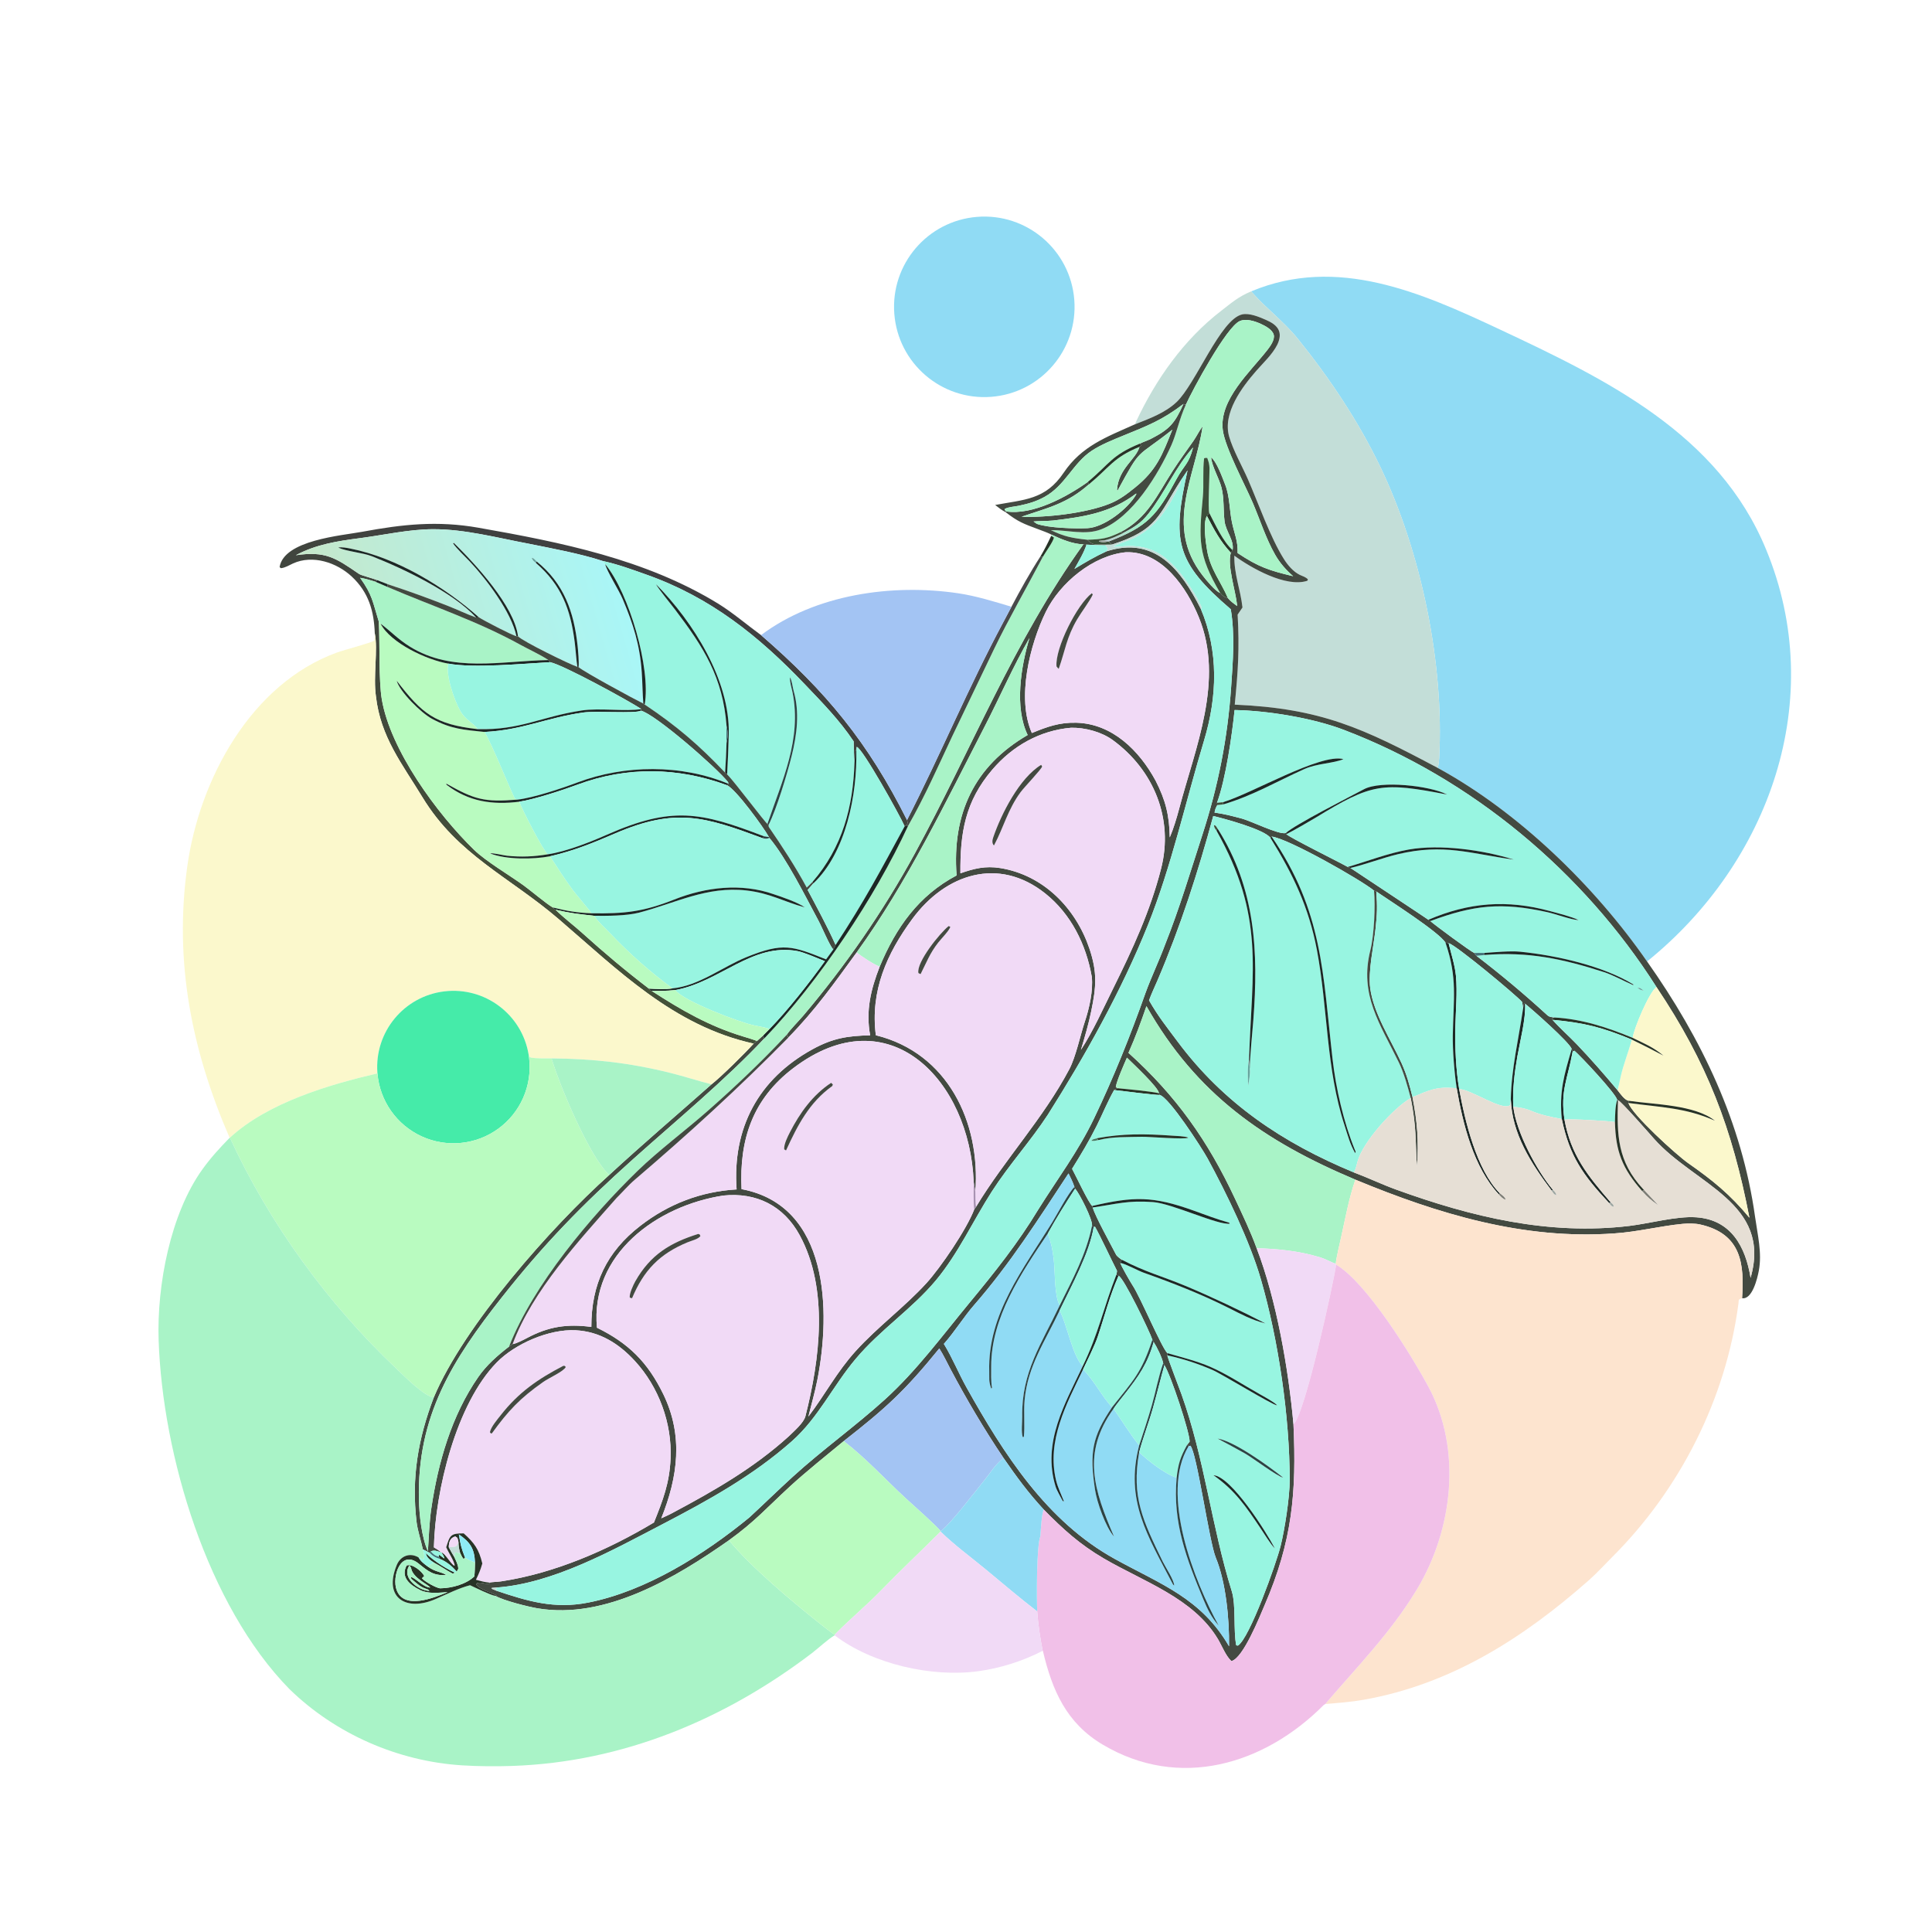 <svg width="1024" height="1024" viewBox="0 0 1024 1024" fill="none" xmlns="http://www.w3.org/2000/svg">
<path d="M525.242 210.339C498.962 212.29 476.053 192.62 474.006 166.348C471.958 140.075 491.543 117.095 517.808 114.95C544.21 112.795 567.337 132.504 569.395 158.914C571.453 185.324 551.659 208.378 525.242 210.339Z" fill="#90DBF4"/>
<path d="M663.148 154.434C708.779 135.368 753.166 155.026 794.786 174.547C851.295 201.05 910.882 229.906 936.063 291.239C968.91 370.584 937.893 457.191 872.976 509.59C845.248 469.661 804.953 430.415 762.084 407.038C762.47 405.311 762.7 403.603 762.793 401.835C765.457 351.453 753.261 292.365 731.365 246.986C719.761 222.936 704.592 200.269 687.832 179.52C680.511 170.456 671.347 163.698 663.718 155.085L663.148 154.434Z" fill="#90DBF4"/>
<path d="M601.609 224.867C601.762 224.408 601.867 224.061 602.081 223.604C612.569 201.141 627.397 180.054 647.15 164.821C652.931 160.364 656.336 157.265 663.151 154.434L663.721 155.085C671.35 163.698 680.514 170.456 687.835 179.52C704.595 200.269 719.764 222.936 731.368 246.986C753.264 292.365 765.46 351.453 762.796 401.835C762.703 403.603 762.473 405.311 762.087 407.038C722.633 386.023 700.164 375.437 654.449 373.476C656.199 355.517 656.998 343.693 655.974 325.766L658.549 321.969C657.443 312.183 654.041 304.387 654.228 294.522C662.982 300.947 681.539 311.579 692.922 307.825L693.265 307.106C691.956 305.713 690.572 305.491 688.907 304.682C685.5 303.026 682.572 299.571 680.571 296.413C673.32 284.974 667.011 266.793 661.418 254.02C658.364 247.046 653.506 238.485 651.476 231.382C647.928 218.97 658.269 205.202 665.966 196.42C669.626 192.244 674.378 187.842 676.897 182.869C678.056 180.581 678.844 177.741 677.856 175.247C676.718 172.37 673.661 170.729 670.985 169.547C667.497 168.006 662.226 165.796 658.409 166.628C646.872 169.141 633.748 203.584 623.537 213.173C617.493 218.848 609.197 221.892 601.609 224.867Z" fill="#C3DED8"/>
<path d="M627.258 214.107C615.925 222.732 608.319 225.612 595.318 230.907C589.83 233.142 583.572 235.654 578.653 238.897C568.664 245.483 564.607 257.361 553.62 263.365C548.953 265.916 545.141 266.966 539.924 268.072C537.533 268.58 534.548 268.661 532.576 269.733L532.562 270.304L533.296 271.069L533.046 271.487C530.823 270.33 529.423 269.159 527.445 267.652C542.861 264.754 554.071 264.992 563.763 250.566C573.339 236.313 586.581 231.609 601.607 224.867C609.195 221.892 617.492 218.848 623.536 213.173C633.747 203.584 646.871 169.141 658.408 166.628C662.225 165.796 667.496 168.006 670.984 169.547C673.66 170.729 676.716 172.37 677.854 175.247C678.842 177.741 678.055 180.581 676.896 182.869C674.377 187.842 669.625 192.244 665.965 196.42C658.268 205.202 647.926 218.97 651.474 231.382C653.504 238.485 658.363 247.046 661.417 254.02C667.01 266.793 673.319 284.974 680.57 296.413C682.571 299.571 685.499 303.026 688.906 304.682C690.571 305.491 691.954 305.713 693.263 307.106L692.921 307.825C681.538 311.579 662.981 300.947 654.227 294.522C654.04 304.387 657.441 312.183 658.547 321.969L655.973 325.766C656.997 343.693 656.198 355.517 654.448 373.476C700.163 375.437 722.632 386.023 762.086 407.038C804.955 430.415 845.25 469.661 872.978 509.59C901.929 550.585 923.252 594.982 930.237 645.043C931.549 654.447 933.987 664.04 932.208 673.512C931.433 677.639 928.737 688.907 923.339 688.082C924.538 670.234 923.208 653.895 901.025 648.986C898.357 648.395 894.641 648.405 891.914 648.663C879.737 649.818 867.752 652.972 855.51 653.736C807.644 657.201 762.148 643.397 718.383 625.252C670.015 604.875 634.032 579.89 607.638 533.274C604.746 541.693 601.736 549.892 598.115 558.035C623.485 580.892 640.257 604.704 654.651 635.476C658.662 644.05 662.817 652.668 666.056 661.601C676.608 689.146 682.907 725.49 685.564 754.907C687.226 791.23 684.943 816.88 670.239 850.848C667.791 856.502 658.879 879.025 652.654 880.406C649.66 877.644 647.641 872.293 645.539 868.771C632.554 847.007 606.016 838.293 585.073 826.039C572.184 818.498 563.513 810.555 553.156 800.04C544.81 791.015 538.83 782.791 531.877 772.754C521.746 757.712 512.219 741.596 503.737 725.571C501.75 721.817 500.152 718.329 497.853 714.711C479.536 737.227 469.792 746.128 447.197 763.811C438.467 771.002 426.82 780.354 418.634 787.894C406.326 799.231 400.173 806.403 386.354 816.391C358.104 836.212 320.887 858.542 284.913 852.45C279.81 851.586 267.019 848.38 262.548 845.856L263.255 845.648C260.038 843.966 253.572 842.212 252.412 839.763L252.825 839.077C255.436 838.329 256.416 839.721 259.539 839.354L259.132 838.796C261.045 838.439 263.602 838.451 265.682 838.137C293.864 833.887 322.167 821.616 346.617 806.941C351.403 795.009 354.855 786.088 355.417 773.062C356.227 754.314 349.175 735.102 336.451 721.29C327.932 712.044 317.825 705.727 305.125 705.071C290.954 704.34 272.932 712.256 263.281 722.132C241.74 744.175 230.68 790.105 229.971 820.13C231.762 821.13 232.33 821.561 233.957 822.841C231.58 822.132 230.271 821.35 228.309 822.299L227.765 823.084C226.777 822.455 225.221 821.756 224.131 821.217C223.179 816.612 221.348 811.359 220.799 806.729C218 783.124 221.614 762.536 229.896 740.703C245.94 702.528 292.158 650.325 322.949 622.727C340.4 606.611 359.219 590.576 377.109 574.729C382.294 570.678 395.076 558.02 399.443 553.139C400.109 552.331 400.295 552.357 401.225 551.759L404.405 548.876L405.137 550.347C384.793 572.083 358.019 594.271 335.7 614.241C308.662 638.434 288.257 659.362 265.887 687.745C239.8 720.843 221.015 750.456 222.034 794.89C222.219 802.958 223.482 814.829 226.8 822.199C227.294 814.8 227.528 806.811 228.598 799.525C232.17 775.198 239.343 750.226 253.495 729.839C257.939 723.438 263.703 718.441 269.818 713.705L271.688 712.406C273.38 712.262 277.642 710.071 279.31 709.18C290.638 703.123 300.631 701.57 313.421 703.306C313.385 680.686 321.509 663.522 339.411 649.683C354.424 638.078 371.469 631.539 390.42 630.414C388.109 597.848 401.949 571.886 430.677 556.119C441.349 550.261 449.183 549.01 461.197 548.742C458.802 535.7 461.523 524.458 466.268 512.312C474.926 491.588 486.877 474.671 507.01 463.99C504.614 431.472 516.171 406.166 544.688 389.571C537.588 374.939 541.097 353.2 545.658 338.144C536.843 353.478 530.001 369.362 521.935 384.988C500.96 425.622 480.85 467.71 454.021 504.839C442.002 521.34 432.216 535.226 417.853 549.917L416.915 548.526C418.76 545.72 423.396 541.099 425.754 538.31C448.198 511.752 468.067 483.094 484.752 452.578C514.883 397.47 537.284 339.803 574.211 288.518C575.503 288.363 575.082 288.153 575.874 288.67C574.662 292.621 571.58 297.816 569.473 301.54C575.331 297.996 580.212 295.074 586.5 292.196C612.077 284.068 625.817 301.739 636.413 322.603C646.01 345.207 645.164 369.334 638.169 392.505C628.571 424.293 620.739 459.706 608.366 490.426C594.404 525.093 575.264 559.381 555.364 590.84C546.185 604.889 534.799 617.352 525.693 631.534C515.695 647.105 508.041 664.122 496.191 678.428C483.309 693.887 466.616 704.658 453.562 720.194C441.476 734.499 433.881 751.308 419.72 763.858C399.009 782.214 375.296 795.281 350.876 807.994C324.63 821.658 293.1 839.336 262.997 841.432L260.583 841.631L260.695 842.095L263.087 843.103C279.619 848.658 293.74 852.924 311.609 849.431C342.346 843.422 373.277 823.918 397.199 804.264C404.948 797.106 412.327 789.877 420.135 782.754C435.69 768.565 453.4 755.896 468.907 741.858C485.868 726.503 499.593 707.744 514.056 690.249C527.296 674.234 539.563 658.89 550.34 641.018C560.352 625.024 571.524 610.162 579.802 592.911C590.201 571.239 599.117 548.939 607.137 526.287C610.193 517.868 614.405 509.1 617.555 500.565C625.146 481.534 631.016 461.789 637.306 442.394C645.694 416.526 650.632 391.425 652.526 364.234C653.459 350.837 654.601 336.333 652.336 322.915C623.093 297.844 621.091 286.856 629.432 249.299C628.224 251.034 627.072 252.782 625.905 254.544C613.954 273.171 613.662 280.787 589.481 288.609C588.487 288.123 588.416 287.851 587.578 287.014C608.392 279.087 613.238 273.113 623.723 253.641C627.564 246.506 630.168 246.016 632.366 237.146C623.068 247.472 617.329 261.26 608.737 272.202C604.508 277.587 601.012 279.491 595.085 282.632L593.784 282.118C608.31 274.515 613.13 262.635 621.651 249.412C625.116 244.036 628.871 238.956 632.521 233.708C634.262 231.204 635.594 228.343 637.414 225.938C633.581 252.5 616.983 278.659 637.369 304.943C639.221 307.33 644.03 313.295 646.708 314.272C648.311 316.081 648.534 316.262 650.823 317.024C652.579 318.995 653.643 319.686 655.734 321.206L655.693 320.771C654.813 312.654 650.375 299.955 652.362 292.952L653.301 291.604C654.253 286.391 649.705 281.699 649.033 276.234C648.298 270.259 648.909 264.33 647.419 258.458C646.139 253.417 642.425 247.482 641.909 242.426C644.947 244.745 647.867 253.11 649.336 256.794C651.833 263.057 651.604 270.474 652.986 276.956C654.303 283.131 656.183 286.664 655.95 293.124C667.044 300.534 672.752 302.394 685.401 305.402C681.543 302.031 678.381 298.448 675.833 293.986C670.947 285.427 667.827 275.461 663.939 266.381C659.885 256.912 649.369 237.426 648.12 228.039C645.974 211.914 662.762 197.009 671.687 185.545C673.22 183.576 675.799 180.074 675.096 177.402C674.385 174.699 670.572 172.719 668.262 171.662C665.125 170.228 660.517 168.727 657.125 170.167C650.102 173.15 632.142 206.486 628.44 214.66L627.258 214.107ZM645.036 425.496L645.185 426.69C644.2 428.6 644.169 428.602 643.724 430.682C649.902 431.599 652.089 432.293 657.655 433.707C663.257 435.13 677.754 442.571 681.557 441.525L681.796 442.111C682.965 443.633 710.184 457.118 714.354 459.512L715.737 460.02C716.085 460.333 757.735 487.764 757.039 487.522L758.099 488.189C760.399 490.233 779.324 504.251 781.383 505.082C781.627 505.424 782.244 506.389 782.534 506.59C795.653 516.645 807.746 526.767 819.94 537.925C821.275 539.147 822.168 539.022 823.853 539.293L822.646 539.863L822.861 540.528C826.509 544.709 831.81 549.375 835.831 553.6C843.462 561.617 850.248 569.395 857.357 577.869C858.834 579.733 860.902 582.844 863.148 583.441L863.114 584.591C864.878 590.619 888.587 612.163 894.742 616.471C907.745 625.575 916.916 632.961 927.237 645.431C918.097 598.104 904.922 563.377 877.93 523.098C839.075 461.951 780.015 412.691 712.24 386.835C695.779 380.555 671.859 376.641 654.352 376.328C653.012 389.623 649.663 412.93 645.036 425.496ZM673.982 443.406L673.367 444.1C670.15 439.603 649.134 433.975 643.049 432.494C635.08 461.918 625.547 491.512 613.521 519.577C612.055 522.999 610.252 526.767 609.016 530.215C613.868 538.751 618.35 544.263 624.117 552.006C648.623 584.914 679.962 605.788 717.599 621.42C725.106 624.232 732.485 627.779 739.919 630.474C779.917 644.976 820.798 654.893 863.625 649.755C874.229 648.483 888.569 644.486 898.995 645.192C917.564 646.449 925.188 660.822 927.846 677.284C939.19 637.506 898.201 627.887 876.671 603.578C874.134 600.715 859.315 583.739 857.547 583.098L857.172 582.995C856.375 579.484 837.476 559.404 834.49 556.922L833.53 557.327L833.047 555.99C831.886 552.45 811.737 534.704 808.32 532.008L807.681 531.945L807.266 534.583C807.135 533.103 807.022 532.458 806.737 531.041C803.904 527.675 770.899 500.229 767.788 499.918L766.163 499.684C762.804 494.073 736.8 477.548 729.482 472.529L728.258 472.043C721.543 466.467 682.613 444.318 673.982 443.406ZM592.391 576.783C591.962 576.996 590.892 577.497 590.53 577.737C587.4 583.113 584.239 590.747 581.357 596.525C577.248 604.763 573.06 611.679 568.219 619.49C570.124 622.962 577.112 637.882 578.931 639.188L579.125 639.981C580.727 645.134 588.728 659.517 591.534 664.973C591.999 665.877 593.674 667.073 594.573 667.689L593.793 669.377C593.842 670.374 599.459 680.027 600.224 681.159C604.352 687.264 615.602 714.178 618.754 717.21L618.69 718.355C618.765 719.417 625.093 735.871 626.19 738.931C638.477 773.203 642.097 808.841 652.878 843.436C655.173 850.801 653.645 864.183 655.229 872.046L656.135 872.202C662.35 868.3 676.498 828.485 678.754 819.403C680.891 810.8 683.571 793.78 683.57 784.46C683.565 750.91 677.587 710.18 668.281 678.009C662.497 658.011 649.991 632.266 640.047 614.024C637.067 608.559 619.742 581.671 614.646 580.331L614.26 579.446C614.257 576.574 600.234 563.498 597.293 560.585C595.754 564.166 591.838 572.921 591.393 576.176L592.391 576.783ZM516.054 626.322C514.019 573.022 471.402 527.348 420.367 566.21C398.98 582.495 391.777 603.88 393.035 630.269C439.405 638.98 440.436 694.819 433.194 731.469C431.914 737.949 430.04 744.409 428.462 750.823C437.351 739.111 443.465 727.217 453.544 716.082C465.203 703.202 479.53 692.713 491.036 680.092C498.588 671.809 512.4 651.443 516.357 641.029L517.323 639.656C532.691 614.237 552.899 592.932 566.754 566.699C570.211 560.154 572.588 548.669 575.003 541.446C577.328 534.489 579.459 525.131 578.671 517.719C575.683 500.615 567.658 484.427 553.987 473.537C529.319 453.886 501.166 463.099 483.548 487.053C469.996 505.478 461.199 525.239 464.211 548.705C502.197 558.073 519.758 594.658 516.958 631.611C516.692 629.84 516.368 628.085 516.054 626.322ZM569.474 629.136C568.538 626.317 567.632 624.575 566.328 621.948C550.419 646.096 535.452 669.737 516.409 691.564C510.807 697.987 505.983 705.876 500.263 712.3L500.566 712.79C504.816 719.795 508.213 728.132 512.31 735.444C531.989 770.566 554.717 806.364 590.987 826.334C615.584 839.877 636.498 847.039 651.424 872.559C651.592 858.258 649.812 838.681 644.38 825.56C640.874 817.092 634.336 769.625 630.919 766.27L629.979 766.529L629.208 765.809C629.619 765.329 630.132 764.621 630.526 764.106C630.632 759.201 620.412 728.436 617.166 723.562L616.515 722.56C615.971 719.595 613.124 713.823 611.461 711.287L610.789 710.087C609.335 705.665 595.376 676.748 592.848 676.202L591.685 675.687C591.782 675.376 592.089 673.666 592.031 673.553C589.219 668.102 582.928 654.584 580.341 650.129L579.668 650.414L578.799 649.638C579.219 646.448 572.128 632.585 569.846 629.995L569.474 629.136ZM596.768 292.695C579.352 294.394 561.83 308.89 554.299 324.299C545.81 341.668 538.744 370.098 546.914 388.522C555.024 385.184 561.557 382.807 570.557 383.064C589.542 383.606 603.845 397.796 612.486 413.754C617.78 424.097 619.783 432.073 620.002 443.845C621.962 439.267 623.715 433.428 624.992 428.586C633.549 396.129 649.017 360.567 635.422 327.207C629.031 311.525 615.85 292.044 596.768 292.695ZM567.728 385.72C551.227 387.119 536.676 395.343 525.953 407.912C511.503 424.85 508.862 441.395 509.035 462.878C516.307 460.315 522.333 458.848 530.065 460.081C552.932 463.73 570.102 481.236 577.383 502.685C581.684 515.351 581.019 523.136 578.385 535.886C576.986 542.737 574.929 549.77 572.904 556.478C579.386 546.548 584.722 534.526 590.013 523.871C600.274 503.152 609.622 482.975 615.387 460.448C622.152 434.014 611.552 408.156 589.794 392.264C583.806 387.89 575.057 385.583 567.728 385.72ZM383.339 633.673C348.324 639.046 312.775 664.625 316.388 703.711C333.151 711.933 343.301 721.999 351.57 738.969C362.259 760.904 359.32 782.805 350.489 804.734C352.914 803.64 355.024 802.71 357.355 801.396C378.992 789.852 399.808 777.846 418.096 761.25C420.695 758.679 425.993 754.175 426.901 750.606C434.564 720.497 439.288 683.193 423.903 654.773C415.392 639.05 400.839 631.834 383.339 633.673Z" fill="#434A41"/>
<path d="M628.442 214.66C632.144 206.486 650.103 173.15 657.126 170.167C660.518 168.727 665.126 170.228 668.263 171.662C670.573 172.719 674.387 174.699 675.098 177.402C675.801 180.074 673.221 183.576 671.688 185.545C662.763 197.009 645.975 211.914 648.121 228.039C649.37 237.426 659.886 256.912 663.94 266.381C667.828 275.461 670.948 285.427 675.834 293.986C678.382 298.448 681.545 302.031 685.403 305.402C672.754 302.394 667.045 300.534 655.951 293.124C656.184 286.664 654.304 283.131 652.987 276.956C651.605 270.474 651.834 263.057 649.337 256.794C647.868 253.11 644.948 244.745 641.91 242.426C642.426 247.482 646.14 253.417 647.42 258.458C648.91 264.33 648.299 270.259 649.034 276.234C649.706 281.699 654.254 286.391 653.302 291.604C648.302 287.145 644.039 277.932 640.936 271.873C640.213 269.45 641.084 252.548 641.078 248.228C640.91 245.636 640.733 245.156 639.861 242.689C638.916 242.737 638.796 242.574 638.187 242.968C637.409 249.222 638.104 257.18 637.554 263.122C635.4 286.375 634.8 293.868 646.71 314.272C644.032 313.295 639.222 307.33 637.37 304.943C616.984 278.659 633.583 252.5 637.416 225.938C635.596 228.343 634.264 231.204 632.523 233.708C628.873 238.956 625.117 244.036 621.652 249.412C613.131 262.635 608.311 274.515 593.785 282.118C587.052 285.439 583.791 285.842 576.316 286.079C568.296 285.193 564.205 284.472 557 280.984C566.002 280.908 575.14 283.793 583.552 280.592C600.126 274.283 613.901 251.442 620.815 236.031C623.568 229.893 625.016 222.206 628.442 214.66Z" fill="#A9F3C7"/>
<path d="M627.259 214.107L628.442 214.66C625.016 222.206 623.568 229.893 620.815 236.031C613.901 251.442 600.126 274.283 583.552 280.592C575.14 283.793 566.002 280.908 557 280.984C564.205 284.472 568.296 285.193 576.316 286.079C579.728 289.832 582.09 288.178 586.654 288.64L585.841 288.965C582.314 288.962 579.392 288.898 575.875 288.67C575.083 288.153 575.505 288.363 574.213 288.518C568.364 288.308 562.654 285.86 557.437 283.431C556.065 282.623 551.913 281.102 550.268 280.493C542.484 277.614 539.551 276.535 533.047 271.487L533.297 271.069C547.365 273.197 565.509 263.328 576.612 255.402L577.194 256.667C565.45 267.08 555.225 269.147 541.454 273.879C554.664 274.404 575.642 271.991 588.173 266.971C593.354 264.896 597.261 261.878 601.516 258.464C613.072 249.192 616.071 241.024 621.366 227.74C601.443 243.525 605.33 236.256 592.279 260.146L592.037 259.61C592.799 248.224 602.135 243.47 603.947 236.835L604.825 236.142L604.106 235.144C605.071 234.582 608.498 233.366 609.84 232.68C620.096 227.43 622.639 224.288 627.259 214.107ZM602.211 261.56C588.742 271.793 574.676 273.913 558.208 275.891C556.027 276.153 548.725 276.191 547.777 276.41C548.381 276.838 548.961 277.269 549.587 277.661C555.734 279.861 569.577 280.244 576.343 279.945C585.081 279.56 597.804 269.786 602.219 262.058L602.211 261.56Z" fill="#434A41"/>
<path d="M533.297 271.069L532.562 270.304L532.576 269.733C534.548 268.661 537.533 268.58 539.924 268.072C545.141 266.966 548.954 265.916 553.621 263.365C564.608 257.361 568.665 245.483 578.654 238.897C583.573 235.654 589.831 233.142 595.319 230.907C608.32 225.612 615.925 222.732 627.258 214.107C622.638 224.288 620.095 227.43 609.839 232.68C608.497 233.366 605.07 234.582 604.105 235.144C588.971 241.411 588.391 245.594 576.612 255.402C565.509 263.328 547.365 273.197 533.297 271.069Z" fill="#A9F3C7"/>
<path d="M577.193 256.667C588.122 247.711 589.962 242.544 603.946 236.835C602.134 243.47 592.798 248.224 592.036 259.61L592.278 260.146C605.329 236.256 601.442 243.525 621.365 227.74C616.07 241.024 613.071 249.192 601.515 258.464C597.26 261.878 593.353 264.896 588.172 266.971C575.641 271.991 554.663 274.404 541.453 273.879C555.224 269.147 565.449 267.08 577.193 256.667Z" fill="#A9F3C7"/>
<path d="M576.609 255.402C588.388 245.594 588.969 241.411 604.103 235.144L604.822 236.142L603.944 236.835C589.96 242.544 588.12 247.711 577.191 256.667L576.609 255.402Z" fill="#273326"/>
<path d="M595.086 282.632C601.013 279.491 604.51 277.587 608.739 272.202C617.331 261.26 623.069 247.472 632.367 237.146C630.169 246.016 627.565 246.506 623.724 253.641C613.239 273.113 608.393 279.087 587.579 287.014L587.165 287.022L585.254 286.421C589.137 285.563 591.493 284.312 595.086 282.632Z" fill="url(#paint0_linear_17_12342)"/>
<path d="M638.185 242.968C638.794 242.574 638.914 242.737 639.859 242.689C640.731 245.156 640.908 245.636 641.076 248.228C641.082 252.548 640.211 269.45 640.934 271.873L639.703 273.495C637.51 276.86 639.106 287.67 639.769 291.642C641.453 301.739 647.151 308.368 650.823 317.024C648.534 316.262 648.311 316.081 646.708 314.272C634.798 293.868 635.398 286.375 637.552 263.122C638.102 257.18 637.407 249.222 638.185 242.968Z" fill="#3C4F3A"/>
<path d="M625.903 254.544C627.07 252.782 628.222 251.034 629.43 249.299C621.089 286.856 623.091 297.844 652.334 322.915C654.599 336.333 653.457 350.837 652.524 364.234C650.63 391.425 645.692 416.526 637.304 442.394C631.014 461.789 625.144 481.534 617.553 500.565C614.403 509.1 610.191 517.868 607.135 526.287C599.115 548.939 590.199 571.239 579.8 592.911C571.522 610.162 560.35 625.024 550.338 641.018C539.561 658.89 527.294 674.234 514.054 690.249C499.591 707.744 485.866 726.503 468.905 741.858C453.398 755.896 435.689 768.565 420.134 782.754C412.326 789.877 404.946 797.106 397.197 804.264C373.275 823.918 342.344 843.422 311.607 849.431C293.738 852.924 279.617 848.658 263.085 843.103L262.996 841.432C293.099 839.336 324.628 821.658 350.874 807.994C375.294 795.281 399.007 782.214 419.718 763.858C433.879 751.308 441.475 734.499 453.561 720.194C466.615 704.658 483.308 693.887 496.19 678.428C508.04 664.122 515.694 647.105 525.692 631.534C534.798 617.352 546.183 604.889 555.362 590.84C575.262 559.381 594.402 525.093 608.364 490.426C620.737 459.706 628.569 424.293 638.167 392.505C645.162 369.334 646.008 345.207 636.411 322.603L637.012 322.475C635.72 317.896 628.209 306.753 624.858 302.874C617.253 294.07 610.357 289.445 598.417 289.373C595.511 289.356 592.948 290.012 590.121 289.805C590.381 288.972 598.507 286.342 600.151 285.574C611.289 280.371 617.967 271.287 623.431 260.592C624.32 258.851 625.971 256.566 625.903 254.544Z" fill="#98F5E1"/>
<path d="M625.905 254.544C625.973 256.566 624.322 258.851 623.433 260.592C617.969 271.287 611.291 280.371 600.153 285.574C598.509 286.342 590.383 288.972 590.123 289.805C592.95 290.012 595.513 289.356 598.419 289.373C610.359 289.445 617.255 294.07 624.86 302.874C628.211 306.753 635.722 317.896 637.014 322.475L636.413 322.603C625.817 301.739 612.078 284.068 586.501 292.196L587.034 290.693L585.84 288.965L586.653 288.64L589.481 288.609C613.662 280.787 613.954 273.171 625.905 254.544Z" fill="#C3DED8"/>
<path d="M549.587 277.661C548.961 277.269 548.381 276.838 547.777 276.41C548.725 276.191 556.027 276.153 558.208 275.891C574.676 273.913 588.742 271.793 602.211 261.56L602.219 262.058C597.804 269.786 585.081 279.56 576.343 279.945C569.577 280.244 555.734 279.861 549.587 277.661Z" fill="#A9F3C7"/>
<path d="M639.703 273.495L640.934 271.873C644.037 277.932 648.3 287.145 653.3 291.604L652.362 292.952C646.6 286.779 643.616 280.918 639.703 273.495Z" fill="#273326"/>
<path d="M650.824 317.024C647.152 308.368 641.454 301.739 639.77 291.642C639.107 287.67 637.511 276.86 639.704 273.495C643.617 280.918 646.601 286.779 652.363 292.952C650.376 299.955 654.814 312.654 655.694 320.771L655.735 321.206C653.644 319.686 652.58 318.995 650.824 317.024Z" fill="#A9F3C7"/>
<path d="M319.329 297.302C307.612 293.454 292.658 290.694 280.317 288.201C263.785 285.113 246.577 280.474 229.678 280.486C217.019 280.495 203.429 283.575 190.867 285.221C178.837 286.798 167.607 288.486 156.807 294.279C172.445 291.94 177.916 295.677 190.216 304.143C191.532 305.049 197.644 306.492 199.878 307.465L199.062 308.377C196.069 307.451 193.966 306.759 190.869 306.243C197.551 315.691 197.419 318.7 200.797 329.549C201.382 340.906 200.691 360.656 202.354 370.576C206.855 397.435 231.582 431.331 251.318 450.471C257.506 456.473 270.002 463.872 277.355 469.157C281.155 471.888 289.601 479.036 292.969 480.972C293.505 481.487 293.816 481.934 294.424 482.167C298.838 486.53 304.1 490.443 308.725 494.616C320.156 504.929 331.673 514.629 343.915 523.975C344.56 524.625 344.689 524.989 345.362 525.173C361.108 535.375 375.907 543.925 393.946 549.372C396.167 550.043 399.101 550.918 401.225 551.759C400.295 552.357 400.109 552.331 399.443 553.139C356.779 543.718 327.543 514.074 295.879 486.944C270.136 464.886 242.498 453.135 223.883 422.523C213.174 404.912 201.71 390.664 199.255 369.088C197.722 358.623 200.407 344.434 198.643 335.668C198.232 323.883 195.384 313.928 186.442 305.587C178.455 298.137 165.716 293.898 155.307 298.642C153.164 299.619 151.256 300.892 148.892 301.159L148.195 300.578C150.446 286.252 180.978 283.897 192.039 281.843C213.402 277.877 231.896 275.884 253.591 279.707C297.28 287.405 342.193 296.385 380.538 319.887C388.328 324.663 396.024 331.279 403.365 336.628C438.006 366.572 460.213 393.692 480.742 434.643C481.143 436.095 481.107 435.991 480.624 437.431L479.474 437.954C477.222 432.636 456.869 396.075 454.062 395.879L453.85 397.884L453.294 397.497C453.133 399.589 453.134 402.089 452.899 404.037C452.579 400.942 452.566 396.162 452.454 392.935C444.873 381.603 435.991 372.588 426.773 362.911C402.267 337.186 376.596 316.582 342.688 304.595C334.55 301.718 327.972 299.226 319.329 297.302Z" fill="url(#paint1_linear_17_12342)"/>
<path d="M284.49 297.652C283.367 296.565 283.002 295.769 281.809 295.679C282.378 297.157 282.813 297.318 284.028 298.356C297.577 310.069 302.354 322.813 304.594 340.241C305.102 344.191 305.462 349.889 306.027 353.438C302.202 352.25 276.72 339.783 274.552 337.223C272.56 321.229 251.962 298.971 240.567 287.782L240.158 288.001C241.842 290.597 246.634 295.089 249.039 297.648C258.012 307.199 271.054 324.479 273.729 337.207C271.564 336.772 255.986 328.715 253.787 327.156C235.487 310.926 210.224 295.66 185.898 290.791C184.217 290.455 180.909 289.783 179.3 290.246C183.875 292.338 192.13 292.856 197.201 294.85C214.027 301.469 240.258 314.032 252.4 327.313C247.618 325.634 242.35 323.076 237.482 321.169C226.788 316.977 216.417 313.206 205.502 309.662L199.88 307.465C197.646 306.492 191.534 305.049 190.218 304.143C177.918 295.677 172.447 291.94 156.809 294.279C167.609 288.486 178.839 286.798 190.869 285.221C203.431 283.575 217.021 280.495 229.68 280.486C246.579 280.474 263.787 285.113 280.319 288.201C292.66 290.694 307.614 293.454 319.331 297.302L320.763 299.023C321.632 302.771 327.934 312.543 330.057 317.569C335.677 330.875 339.133 341.72 340.152 356.349C340.525 361.705 340.56 367.779 340.983 372.909C336.314 370.644 309.101 355.91 306.637 353.554C306.977 351.105 306.403 344.761 306.134 342.27C304.209 324.428 298.893 309.181 284.49 297.652Z" fill="url(#paint2_linear_17_12342)"/>
<path d="M576.316 286.079C583.791 285.842 587.052 285.439 593.785 282.118L595.086 282.632C591.493 284.312 589.137 285.563 585.254 286.421L582.626 286.657L582.467 287.074C584.304 287.379 585.307 287.53 587.165 287.022L587.579 287.014C588.417 287.851 588.488 288.123 589.482 288.609L586.654 288.64C582.09 288.178 579.728 289.832 576.316 286.079Z" fill="#3C4F3A"/>
<path d="M557.438 283.431C562.655 285.86 568.365 288.308 574.214 288.518C537.287 339.803 514.885 397.47 484.754 452.578C468.069 483.094 448.2 511.752 425.756 538.31C423.398 541.099 418.763 545.72 416.918 548.526C403.816 562.583 389.735 575.93 375.32 588.623C363.713 598.844 348.98 609.873 338.053 620.476C313.164 644.627 282.568 681.058 269.82 713.705C263.705 718.441 257.941 723.438 253.497 729.839C239.345 750.226 232.172 775.198 228.6 799.525C227.53 806.811 227.296 814.8 226.802 822.199C223.484 814.829 222.221 802.958 222.036 794.89C221.017 750.456 239.802 720.843 265.889 687.745C288.259 659.362 308.664 638.434 335.702 614.241C358.021 594.271 384.795 572.083 405.139 550.347C433.792 520.48 463.783 475.701 481.25 437.841C490.391 421.72 496.87 406.909 504.622 390.396L526.972 343.802C534.228 328.692 544.712 310.408 552.667 295.235C553.998 292.845 558.375 286.934 558.584 284.886L557.161 283.998L557.438 283.431Z" fill="#A9F3C7"/>
<path d="M551.52 294.819C553.792 290.945 555.235 288.074 557.16 283.998L558.583 284.886C558.374 286.934 553.997 292.845 552.666 295.235L551.52 294.819Z" fill="#273326"/>
<path d="M587.163 287.022C585.305 287.53 584.302 287.379 582.465 287.074L582.624 286.657L585.252 286.421L587.163 287.022Z" fill="#9DA6A1"/>
<path d="M274.55 337.223L273.727 337.207C271.052 324.479 258.01 307.199 249.037 297.648C246.632 295.089 241.84 290.597 240.156 288.001L240.565 287.782C251.96 298.971 272.558 321.229 274.55 337.223Z" fill="#1C2825"/>
<path d="M569.473 301.54C571.58 297.816 574.662 292.621 575.874 288.67C579.391 288.898 582.313 288.962 585.84 288.965L587.034 290.693L586.501 292.196C580.213 295.074 575.331 297.996 569.473 301.54Z" fill="#98F5E1"/>
<path d="M252.397 327.313C240.255 314.032 214.024 301.469 197.198 294.85C192.127 292.856 183.872 292.338 179.297 290.246C180.906 289.783 184.214 290.455 185.895 290.791C210.221 295.66 235.484 310.926 253.784 327.156L252.397 327.313Z" fill="#1C2825"/>
<path d="M546.914 388.522C538.744 370.098 545.811 341.668 554.3 324.299C561.831 308.89 579.353 294.394 596.769 292.695C615.851 292.044 629.031 311.525 635.422 327.207C649.017 360.567 633.55 396.129 624.993 428.586C623.716 433.428 621.962 439.267 620.002 443.845C619.783 432.073 617.78 424.097 612.486 413.754C603.845 397.796 589.543 383.606 570.558 383.064C561.558 382.807 555.024 385.184 546.914 388.522ZM578.725 314.407C570.898 320.294 559.139 343.599 559.979 353.205C560.451 353.794 560.564 354.015 561.139 354.496L561.284 354.092C564.551 344.724 565.354 337.695 570.881 328.3C573.254 324.268 577.593 318.601 579.18 315.161L578.725 314.407Z" fill="#F1DAF6"/>
<path d="M536.094 321.589C540.797 312.662 546.031 303.259 551.52 294.819L552.666 295.235C544.711 310.408 534.227 328.692 526.971 343.802L504.621 390.396C496.869 406.909 490.39 421.72 481.249 437.841L480.625 437.431C481.108 435.991 481.144 436.095 480.743 434.643C498.405 400.125 513.383 364.067 531.718 329.852C533.189 327.106 534.632 324.34 536.094 321.589Z" fill="url(#paint3_linear_17_12342)"/>
<path d="M284.028 298.356C282.813 297.318 282.378 297.157 281.809 295.679C283.002 295.769 283.367 296.565 284.49 297.652L284.028 298.356Z" fill="#66A49D"/>
<path d="M284.489 297.652C298.892 309.181 304.208 324.428 306.133 342.27C306.402 344.761 306.976 351.105 306.636 353.554L306.026 353.438C305.461 349.889 305.101 344.191 304.593 340.241C302.353 322.813 297.576 310.069 284.027 298.356L284.489 297.652Z" fill="#1C2825"/>
<path d="M319.328 297.302C327.971 299.226 334.549 301.718 342.687 304.595C376.595 316.582 402.266 337.186 426.772 362.911C435.99 372.588 444.872 381.603 452.453 392.935C452.565 396.162 452.578 400.942 452.898 404.037C452.207 427.663 446.521 449.002 430.735 467.33C429.789 468.37 428.62 469.459 427.6 470.454C421.562 459.301 414.606 448.68 407.433 438.233C407.406 437.902 407.38 437.571 407.354 437.241C411.709 428.579 417.177 410.295 419.597 400.664C422.412 389.464 423.883 377.343 420.664 366.255C420.061 364.179 419.801 360.758 418.708 358.996C418.531 361.657 419.529 364.345 420.062 367.003C425.028 391.811 414.548 413.715 406.758 436.683C405.485 435.937 389.295 414.286 385.396 410.417C385.789 403.388 386.075 396.177 386.251 389.146C386.961 360.634 367.418 329.594 347.721 309.678C348.399 311.384 356.306 321.113 357.817 323.102C373.025 343.124 383.131 358.991 385.087 384.713C385.063 387.47 384.944 391.089 385.087 393.781C384.909 399.131 384.705 404.145 384.315 409.495C370.436 394.848 358.529 384.674 341.703 373.42C345.043 354.174 333.336 314.203 320.76 299.023L319.328 297.302Z" fill="#98F5E1"/>
<path d="M320.762 299.023C333.338 314.203 345.045 354.174 341.705 373.42L340.982 372.909C340.559 367.779 340.524 361.705 340.151 356.349C339.132 341.72 335.676 330.875 330.056 317.569C327.933 312.543 321.631 302.771 320.762 299.023Z" fill="#1C2825"/>
<path d="M190.867 306.243C193.964 306.759 196.067 307.451 199.06 308.377L205.499 311.143C229.173 321.299 253.337 329.311 275.903 341.798C279.749 343.927 287.295 347.468 290.661 349.847C265.565 350.279 239.751 356.741 217.17 342.683C210.919 338.791 207.346 334.796 201.714 330.55L200.795 329.549C197.417 318.7 197.549 315.691 190.867 306.243Z" fill="#A9F3C7"/>
<path d="M199.062 308.377L199.879 307.465L205.501 309.662L205.502 311.143L199.062 308.377Z" fill="#1C2825"/>
<path d="M385.089 384.713C383.133 358.991 373.027 343.124 357.819 323.102C356.308 321.113 348.401 311.384 347.723 309.678C367.42 329.594 386.963 360.634 386.253 389.146C386.077 396.177 385.791 403.388 385.398 410.417L384.317 409.495C384.707 404.145 384.911 399.131 385.089 393.781C385.823 390.312 385.878 388.167 385.089 384.713Z" fill="#1C2825"/>
<path d="M205.5 309.662C216.415 313.206 226.786 316.977 237.48 321.169C242.348 323.076 247.616 325.634 252.398 327.313L253.785 327.156C255.984 328.715 271.562 336.772 273.727 337.207L274.55 337.223C276.718 339.783 302.2 352.25 306.025 353.438L306.635 353.554C309.099 355.91 336.312 370.644 340.981 372.909L341.704 373.42C358.53 384.674 370.437 394.848 384.316 409.495L385.397 410.417C389.296 414.286 405.486 435.937 406.759 436.683L407.355 437.241C407.381 437.571 407.407 437.902 407.434 438.233C414.607 448.68 421.563 459.301 427.601 470.454C428.621 469.459 429.79 468.37 430.736 467.33L431.056 468.251C430.089 469.358 429.054 470.591 428.061 471.656C433.2 481.369 438.376 490.832 442.895 500.855L441.634 503.283C439.333 500.427 435.807 491.694 433.695 487.769C426.848 475.045 416.853 454.918 407.79 444.109L407.572 443.659C404.645 438.428 390.233 418.53 385.32 416.174L386.058 415.434L385.912 414.546C379.757 406.831 347.441 378.659 339.758 376.69L339.407 376.53L339.937 375.809C332.831 371.191 298.214 352.226 291.52 350.966L290.663 349.847C287.297 347.468 279.751 343.927 275.905 341.798C253.339 329.311 229.175 321.299 205.501 311.143L205.5 309.662Z" fill="#434A41"/>
<path d="M403.363 336.628C432.1 314.999 472.821 309.281 507.748 314.432C517.287 315.839 526.865 318.826 536.091 321.589C534.629 324.34 533.186 327.106 531.715 329.852C513.38 364.067 498.402 400.125 480.74 434.643C460.211 393.692 438.004 366.572 403.363 336.628Z" fill="#A3C4F3"/>
<path d="M561.14 354.496C560.565 354.015 560.452 353.794 559.98 353.205C559.14 343.599 570.899 320.294 578.726 314.407L579.181 315.161C577.594 318.601 573.255 324.268 570.882 328.3C565.355 337.695 564.552 344.724 561.285 354.092L561.14 354.496Z" fill="#434A41"/>
<path d="M200.797 329.549L201.716 330.55C207.001 340.879 226.499 349.889 237.629 351.724C236.101 357.798 240.821 371.289 244.053 376.939C246.874 381.87 251.392 383.477 253.199 386.467C230.576 383.926 223.697 378.316 210.268 360.826C211.827 366.588 223.173 377.842 228.918 380.95C239.202 386.513 245.939 386.788 256.816 387.955C260.775 394.473 268.992 415.068 272.84 423.213C272.914 423.369 274.082 423.744 274.37 423.803C256.554 425.288 251.513 423.751 236.56 415.344C236.614 415.912 236.487 415.784 236.931 416.122C248.486 424.913 261.034 426.69 275.226 424.925C276.529 428.632 288.244 451.526 290.374 452.798C282.935 454.043 276.234 454.349 268.704 453.559C266.952 453.375 260.7 451.886 259.883 452.373C268.411 455.669 282.561 455.547 291.554 453.85C295.539 460.066 299.112 465.598 303.457 471.538C305.045 473.709 313.091 483.11 313.539 484.054C306.128 483.822 300.191 482.819 292.969 480.972C289.601 479.036 281.155 471.888 277.355 469.157C270.002 463.872 257.506 456.473 251.318 450.471C231.582 431.331 206.855 397.435 202.354 370.576C200.691 360.656 201.382 340.906 200.797 329.549Z" fill="#B9FBC0"/>
<path d="M201.715 330.55C207.347 334.796 210.92 338.791 217.171 342.683C239.752 356.741 265.566 350.279 290.662 349.847L291.519 350.966C277.079 351.777 250.685 354.24 237.628 351.724C226.498 349.889 207 340.879 201.715 330.55Z" fill="#1C2825"/>
<path d="M198.643 335.668C200.407 344.434 197.722 358.623 199.255 369.088C201.71 390.664 213.174 404.912 223.883 422.523C242.498 453.135 270.136 464.886 295.879 486.944C327.543 514.074 356.779 543.718 399.443 553.139C395.076 558.02 382.294 570.678 377.109 574.729C369.801 572.834 362.647 570.5 355.227 568.652C333.703 563.293 314.467 561.175 292.332 560.97C289.153 560.946 284.783 561.095 281.679 560.582C280.593 560.402 280.849 560.227 280.187 558.978C276.664 537.656 256.986 522.88 235.527 525.445C214.068 528.01 198.427 547.006 200.028 568.558C200.037 568.676 200.046 568.793 200.056 568.911C174.817 574.797 142.32 584.237 121.999 602.863C121.952 602.916 121.906 602.97 121.859 603.023L121.704 603.063C101.561 556.53 92.164 509.813 99.295 458.999C105.749 413.006 133.027 362.372 178.693 345.811C182.338 344.489 196.888 340.667 198.464 339.504C198.576 338.112 198.616 337.049 198.643 335.668Z" fill="#FBF8CC"/>
<path d="M454.02 504.839C480.849 467.71 500.96 425.622 521.935 384.988C530.001 369.362 536.842 353.478 545.657 338.144C541.096 353.2 537.587 374.939 544.687 389.571C516.171 406.166 504.613 431.472 507.009 463.99C486.876 474.671 474.925 491.588 466.267 512.312C463.386 511.421 456.432 506.762 454.02 504.839Z" fill="#A9F3C7"/>
<path d="M237.628 351.724C250.685 354.24 277.079 351.777 291.519 350.966C298.213 352.226 332.83 371.191 339.936 375.809C331.728 377.246 317.751 375.127 308.301 376.566C286.524 379.883 275.902 387.043 253.198 386.467C251.391 383.477 246.873 381.87 244.052 376.939C240.82 371.289 236.1 357.798 237.628 351.724Z" fill="#98F5E1"/>
<path d="M406.758 436.683C414.548 413.715 425.028 391.811 420.062 367.003C419.529 364.345 418.531 361.657 418.708 358.996C419.801 360.758 420.061 364.179 420.664 366.255C423.883 377.343 422.412 389.464 419.597 400.664C417.177 410.295 411.709 428.579 407.354 437.241L406.758 436.683Z" fill="#2C4344"/>
<path d="M339.939 375.809L339.409 376.53L339.76 376.69C336.348 378.329 315.996 376.66 309.104 377.648C289.388 380.475 277.03 386.93 256.818 387.955C245.941 386.788 239.204 386.513 228.92 380.95C223.175 377.842 211.829 366.588 210.27 360.826C223.699 378.316 230.578 383.926 253.201 386.467C275.905 387.043 286.527 379.883 308.304 376.566C317.754 375.127 331.731 377.246 339.939 375.809Z" fill="#1C2825"/>
<path d="M645.039 425.496C649.666 412.93 653.014 389.623 654.354 376.328C671.861 376.641 695.781 380.555 712.242 386.835C780.017 412.691 839.077 461.951 877.932 523.098C873.731 526.552 866.073 545.111 865.324 550.091C852.11 544.563 838.269 540.057 823.855 539.293C822.17 539.022 821.277 539.147 819.942 537.925C807.748 526.767 795.656 516.645 782.537 506.59C784.08 506.471 785.335 506.344 786.869 506.144C810.051 504.298 828.359 508.193 850.244 515.262C854.832 516.744 860.84 520.021 865.469 522.058L865.871 521.9C849.675 511.875 824.72 506.354 805.658 504.423C800.772 503.928 791.971 504.704 786.859 505.068L781.385 505.082C779.326 504.251 760.402 490.233 758.102 488.189C781.068 479.679 795.693 478.076 820.119 483.457C824.845 484.498 832.696 487.5 836.674 487.666C832.848 485.794 825.801 484.067 821.508 482.895C798.845 476.706 778.589 478.243 757.042 487.522C757.738 487.764 716.087 460.333 715.739 460.02C722.728 458.498 732.968 454.62 740.918 452.74C765.375 446.956 779.239 452.439 802.307 455.607C786.019 450.481 763.314 447.334 746.627 450.28C735.862 452.181 724.921 456.418 714.357 459.512C710.187 457.118 682.967 443.633 681.798 442.111C684.361 440.947 694.704 434.97 697.279 433.394C727.201 415.077 732.625 414.486 766.972 421.125C758.041 416.417 731.829 413.565 722.981 418.285C716.195 421.904 685.742 437.394 681.56 441.525C677.757 442.571 663.259 435.13 657.657 433.707C652.091 432.293 649.905 431.599 643.727 430.682C644.172 428.602 644.203 428.6 645.188 426.69L648.284 426.366C663.848 421.801 676.615 414.208 691.295 407.629C698.128 404.567 706.558 404.671 712.062 402.367C700.028 399.047 663.037 420.852 648.213 425.175L645.039 425.496ZM867.877 523.589C869.392 524.617 869.316 524.644 871.209 525.041C869.379 523.797 869.601 523.481 867.877 523.589Z" fill="#98F5E1"/>
<path d="M339.758 376.69C347.441 378.659 379.757 406.831 385.912 414.546L386.058 415.434C361.082 405.001 331.059 405.295 306.046 414.733C297.65 417.901 282.716 422.852 274.37 423.803C274.082 423.744 272.914 423.369 272.84 423.213C268.992 415.068 260.775 394.473 256.816 387.955C277.028 386.93 289.386 380.475 309.102 377.648C315.994 376.66 336.346 378.329 339.758 376.69Z" fill="#98F5E1"/>
<path d="M385.089 384.713C385.878 388.167 385.823 390.312 385.089 393.781C384.946 391.089 385.065 387.47 385.089 384.713Z" fill="#427278"/>
<path d="M509.035 462.878C508.862 441.395 511.504 424.85 525.954 407.912C536.677 395.343 551.227 387.119 567.728 385.72C575.057 385.583 583.807 387.89 589.795 392.264C611.553 408.156 622.152 434.014 615.387 460.448C609.622 482.975 600.275 503.152 590.014 523.871C584.723 534.526 579.386 546.548 572.904 556.478C574.929 549.77 576.986 542.737 578.385 535.886C581.019 523.136 581.685 515.351 577.384 502.685C570.103 481.236 552.932 463.73 530.065 460.081C522.333 458.848 516.307 460.315 509.035 462.878ZM551.828 405.392C540.328 412.341 530.637 431.502 526.438 443.823C525.941 445.282 525.653 446.921 526.8 448.114L527.009 447.733C531.856 438.695 534.239 428.832 541.002 419.764C543.055 417.013 551.953 407.758 552.354 406.264L551.828 405.392Z" fill="#F1DAF6"/>
<path d="M453.852 397.884L454.064 395.879C456.871 396.075 477.223 432.636 479.475 437.954C466.496 461.816 458.177 477.653 442.896 500.855C438.377 490.832 433.201 481.369 428.062 471.656C429.055 470.591 430.09 469.358 431.057 468.251C448.426 451.865 454.408 420.815 453.852 397.884Z" fill="#98F5E1"/>
<path d="M452.897 404.037C453.132 402.089 453.131 399.589 453.292 397.497L453.848 397.884C454.404 420.815 448.423 451.865 431.054 468.251L430.734 467.33C446.52 449.002 452.206 427.663 452.897 404.037Z" fill="#1C2825"/>
<path d="M648.211 425.175C663.035 420.852 700.026 399.047 712.06 402.367C706.556 404.671 698.126 404.567 691.293 407.629C676.613 414.208 663.846 421.801 648.282 426.366L648.211 425.175Z" fill="#1C2825"/>
<path d="M526.802 448.114C525.655 446.921 525.943 445.282 526.44 443.823C530.639 431.502 540.33 412.341 551.83 405.392L552.356 406.264C551.955 407.758 543.057 417.013 541.004 419.764C534.241 428.832 531.858 438.695 527.011 447.733L526.802 448.114Z" fill="#434A41"/>
<path d="M274.369 423.803C282.715 422.852 297.649 417.901 306.045 414.733C331.058 405.295 361.081 405.001 386.057 415.434L385.319 416.174C359.242 406.584 332.142 406.216 306.305 415.797C297.947 418.896 283.391 423.637 275.225 424.925C261.033 426.69 248.485 424.913 236.93 416.122C236.486 415.784 236.613 415.912 236.559 415.344C251.512 423.751 256.553 425.288 274.369 423.803Z" fill="#1C2825"/>
<path d="M275.227 424.925C283.393 423.637 297.949 418.896 306.307 415.797C332.144 406.216 359.244 406.584 385.321 416.174C390.234 418.53 404.646 438.428 407.573 443.659L404.775 443.212C371.307 430.341 356.167 427.168 321.492 442.497C312.639 446.411 299.927 451.39 290.375 452.798C288.245 451.526 276.53 428.632 275.227 424.925Z" fill="#98F5E1"/>
<path d="M681.559 441.525C685.741 437.394 716.194 421.904 722.98 418.285C731.828 413.565 758.04 416.417 766.971 421.125C732.624 414.486 727.2 415.077 697.278 433.394C694.703 434.97 684.36 440.947 681.797 442.111L681.559 441.525Z" fill="#1C2825"/>
<path d="M645.184 426.69L645.035 425.496L648.209 425.175L648.28 426.366L645.184 426.69Z" fill="#3C4F3A"/>
<path d="M290.374 452.798C299.926 451.39 312.638 446.411 321.491 442.497C356.166 427.168 371.306 430.341 404.774 443.212L404.405 444.338C373.649 432.927 358.273 427.834 325.836 441.824C314.134 446.871 303.991 450.978 291.554 453.85C282.561 455.547 268.411 455.669 259.883 452.373C260.7 451.886 266.952 453.375 268.704 453.559C276.234 454.349 282.935 454.043 290.374 452.798Z" fill="#1C2825"/>
<path d="M673.983 443.406C682.614 444.318 721.543 466.467 728.258 472.043C729.021 480.294 728.29 495.798 726.343 503.527C720.329 527.4 731.48 542.626 741.442 563.163C744.073 568.586 746.056 575.761 747.716 582.002C738.728 587.089 722.31 605.216 719.548 615.571C719.089 617.291 718.537 619.826 717.599 621.42C679.962 605.788 648.623 584.914 624.117 552.006C618.35 544.263 613.868 538.751 609.016 530.215C610.252 526.767 612.055 522.999 613.521 519.577C625.547 491.512 635.081 461.918 643.05 432.494C649.135 433.975 670.15 439.603 673.367 444.1C685.35 463.396 693.72 480.919 697.977 503.431C703.821 534.331 702.763 566.376 712.654 596.51C714.361 601.71 715.512 606.39 718.28 611.186C718.627 610.129 718.486 610.419 718.042 609.32C712.094 594.589 708.079 577.053 706.275 561.283C701.054 515.626 701.208 483.229 673.983 443.406ZM645.369 439.214C644.445 437.912 644.57 437.553 643.422 437.325C643.552 438.724 643.942 439.033 644.738 440.212C670.449 485.756 663.574 513.616 662.01 561.707C661.09 565.187 661.438 571.625 661.524 575.405C662.046 572.538 662.688 569.425 662.388 566.508C662.306 561.778 663.861 546.298 664.29 540.665C667.046 504.476 665.459 470.966 645.369 439.214Z" fill="#98F5E1"/>
<path d="M291.555 453.85C303.992 450.978 314.135 446.871 325.837 441.824C358.274 427.834 373.65 432.927 404.406 444.338C406.01 444.513 406.275 444.681 407.791 444.109C416.854 454.918 426.849 475.045 433.696 487.769C435.808 491.694 439.334 500.427 441.635 503.283L437.846 508.486C419.984 501.367 415.138 499.392 395.679 507.29C382.906 512.475 370.364 522.566 356.432 523.861C344.077 514.731 334.102 505.881 323.423 494.742C320.743 491.947 316.909 488.549 314.863 485.386C322.039 485.441 331.715 485.472 338.608 483.75C358.207 478.633 374.575 469.604 395.587 471.958C408.105 473.359 415.339 477.896 426.523 480.914C422.951 478.296 414.142 475.291 409.964 473.92C392.868 467.936 374.078 470.138 357.403 476.761C341.001 483.275 331.031 484.341 313.54 484.054C313.092 483.11 305.046 473.709 303.458 471.538C299.113 465.598 295.54 460.066 291.555 453.85Z" fill="#98F5E1"/>
<path d="M645.369 439.214L644.738 440.212C643.942 439.033 643.552 438.724 643.422 437.325C644.57 437.553 644.445 437.912 645.369 439.214Z" fill="#3C4F3A"/>
<path d="M479.473 437.954L480.623 437.431L481.247 437.841C463.78 475.701 433.789 520.48 405.136 550.347L404.404 548.876L407.892 545.35C417.286 535.766 429.256 520.508 437.207 509.435C433.783 508.069 426.055 504.732 422.721 504.111C398.575 499.616 381.705 520.411 357.945 524.754C352.66 525.276 350.479 525.142 345.361 525.173C344.688 524.989 344.559 524.625 343.914 523.975C347.299 524.165 353.074 524.487 356.43 523.861C370.362 522.566 382.904 512.475 395.677 507.29C415.136 499.392 419.982 501.367 437.844 508.486L441.633 503.283L442.894 500.855C458.175 477.653 466.494 461.816 479.473 437.954Z" fill="#1C2825"/>
<path d="M644.738 440.212L645.369 439.214C665.459 470.966 667.046 504.476 664.29 540.665C663.861 546.298 662.306 561.778 662.388 566.508L662.01 561.707C663.574 513.616 670.449 485.756 644.738 440.212Z" fill="#1C2825"/>
<path d="M404.775 443.212L407.573 443.659L407.791 444.109C406.275 444.681 406.01 444.513 404.406 444.338L404.775 443.212Z" fill="#2C4344"/>
<path d="M673.367 444.1L673.983 443.406C701.208 483.229 701.054 515.626 706.275 561.283C708.079 577.053 712.094 594.589 718.042 609.32C718.486 610.419 718.627 610.129 718.28 611.186C715.512 606.39 714.361 601.71 712.654 596.51C702.763 566.376 703.821 534.331 697.977 503.431C693.72 480.919 685.35 463.396 673.367 444.1Z" fill="#1C2825"/>
<path d="M714.355 459.512C724.919 456.418 735.86 452.181 746.625 450.28C763.312 447.334 786.017 450.481 802.305 455.607C779.237 452.439 765.374 446.956 740.917 452.74C732.967 454.62 722.726 458.498 715.737 460.02L714.355 459.512Z" fill="#1C2825"/>
<path d="M516.96 631.611C519.76 594.658 502.199 558.073 464.213 548.705C461.201 525.239 469.998 505.478 483.55 487.053C501.168 463.099 529.322 453.886 553.99 473.537C567.661 484.427 575.685 500.615 578.673 517.719C579.461 525.131 577.33 534.489 575.005 541.446C572.59 548.669 570.213 560.154 566.756 566.699C552.901 592.932 532.693 614.237 517.325 639.656C516.973 638.107 516.999 633.44 516.96 631.611ZM502.821 490.833C498.147 494.506 485.582 510.111 486.791 515.752L487.925 516.297C491.056 510.161 492.789 505.304 497.278 499.568C498.768 497.663 503.336 492.994 503.668 491.231L502.821 490.833Z" fill="#F1DAF6"/>
<path d="M292.969 480.972C300.191 482.819 306.128 483.822 313.539 484.054C331.03 484.341 341 483.275 357.402 476.761C374.077 470.138 392.867 467.936 409.963 473.92C414.141 475.291 422.95 478.296 426.522 480.914C415.338 477.896 408.104 473.359 395.586 471.958C374.574 469.604 358.206 478.633 338.607 483.75C331.714 485.472 322.038 485.441 314.862 485.386C306.829 484.483 302.588 484.088 294.424 482.167C293.816 481.934 293.505 481.487 292.969 480.972Z" fill="#1C2825"/>
<path d="M728.26 472.043L729.484 472.529C730.032 480.625 729.931 484.236 729.063 492.279C728.044 501.721 725.068 514.65 726.249 523.765C727.98 537.125 737.262 551.192 742.807 563.399C745.685 569.734 746.966 574.718 748.64 581.391C751.202 594.697 752.068 604.653 750.979 618.399C750.109 603.302 750.784 597.821 747.718 582.002C746.058 575.761 744.075 568.586 741.444 563.163C731.482 542.626 720.331 527.4 726.345 503.527C728.292 495.798 729.023 480.294 728.26 472.043Z" fill="#434A41"/>
<path d="M748.636 581.391C746.962 574.718 745.681 569.734 742.803 563.399C737.258 551.192 727.976 537.125 726.245 523.765C725.064 514.65 728.04 501.721 729.059 492.279C729.927 484.236 730.028 480.625 729.48 472.529C736.798 477.548 762.802 494.073 766.161 499.684C772.556 518.396 770.355 529.338 770.003 548.726C769.862 556.508 770.89 569.112 772.083 576.79C764.965 576.178 761.404 576.418 754.561 579.07C752.833 579.74 750.331 580.945 748.636 581.391Z" fill="#98F5E1"/>
<path d="M757.039 487.522C778.586 478.243 798.842 476.706 821.505 482.895C825.798 484.067 832.845 485.794 836.671 487.666C832.693 487.5 824.842 484.498 820.116 483.457C795.69 478.076 781.065 479.679 758.099 488.189L757.039 487.522Z" fill="#1C2825"/>
<path d="M294.426 482.167C302.59 484.088 306.831 484.483 314.864 485.386C316.91 488.549 320.744 491.947 323.424 494.742C334.103 505.881 344.078 514.731 356.433 523.861C353.077 524.487 347.302 524.165 343.917 523.975C331.675 514.629 320.158 504.929 308.727 494.616C304.102 490.443 298.84 486.53 294.426 482.167Z" fill="#B9FBC0"/>
<path d="M487.923 516.297L486.789 515.752C485.58 510.111 498.145 494.506 502.819 490.833L503.666 491.231C503.334 492.994 498.766 497.663 497.276 499.568C492.787 505.304 491.054 510.161 487.923 516.297Z" fill="#434A41"/>
<path d="M766.164 499.684L767.789 499.918C769.084 505.238 771.194 511.861 771.682 517.227C772.486 526.074 771.534 535.834 771.36 544.771C771.155 555.305 771.662 566.838 773.385 577.237C776.499 594.304 782.613 620.017 794.974 632.508L794.432 633.076C781.076 618.824 775.346 595.766 772.086 576.79C770.893 569.112 769.865 556.508 770.006 548.726C770.358 529.338 772.559 518.396 766.164 499.684Z" fill="#1C2825"/>
<path d="M767.789 499.918C770.9 500.229 803.905 527.675 806.738 531.041C807.023 532.458 807.136 533.103 807.267 534.583C804.864 550.938 801.135 566.124 800.749 582.589L800.482 585.689C796.323 589.241 779.845 577.377 773.385 577.237C771.662 566.838 771.155 555.305 771.36 544.771C771.534 535.834 772.486 526.074 771.682 517.227C771.194 511.861 769.084 505.238 767.789 499.918Z" fill="#98F5E1"/>
<path d="M357.945 524.754C381.705 520.411 398.575 499.616 422.721 504.111C426.055 504.732 433.783 508.069 437.207 509.435C429.256 520.508 417.286 535.766 407.892 545.35C405.381 544.562 402.234 543.948 399.91 543.516C392.595 542.158 361.839 530.448 357.945 524.754Z" fill="#98F5E1"/>
<path d="M786.857 505.068C791.969 504.704 800.77 503.928 805.656 504.423C824.718 506.354 849.673 511.875 865.869 521.9L865.467 522.058C860.838 520.021 854.83 516.744 850.242 515.262C828.357 508.193 810.049 504.298 786.867 506.144L786.383 505.844L786.857 505.068Z" fill="#1C2825"/>
<path d="M417.853 549.917C432.216 535.226 442.002 521.34 454.021 504.839C456.433 506.762 463.387 511.421 466.268 512.312C461.523 524.458 458.802 535.7 461.197 548.742C449.183 549.01 441.349 550.261 430.677 556.119C401.949 571.886 388.109 597.848 390.42 630.414C371.469 631.539 354.424 638.078 339.411 649.683C321.509 663.522 313.385 680.686 313.421 703.306C300.631 701.57 290.638 703.123 279.31 709.18C277.642 710.071 273.38 712.262 271.688 712.406C282.245 684.011 306.964 657.474 326.689 635.067C329.814 631.967 333.058 628.182 336.381 625.342C364.732 601.116 391.702 576.559 417.853 549.917Z" fill="#F1DAF6"/>
<path d="M781.383 505.082L786.857 505.068L786.383 505.844L786.867 506.144C785.333 506.344 784.078 506.471 782.535 506.59C782.245 506.389 781.627 505.424 781.383 505.082Z" fill="#427278"/>
<path d="M871.207 525.041C869.314 524.644 869.39 524.617 867.875 523.589C869.599 523.481 869.377 523.797 871.207 525.041Z" fill="#66A49D"/>
<path d="M877.931 523.098C904.923 563.377 918.099 598.104 927.239 645.431C916.918 632.961 907.746 625.575 894.743 616.471C888.588 612.163 864.879 590.619 863.115 584.591C879.776 586.892 893.257 587.012 908.934 593.991C898.041 585.503 877.218 585.486 863.149 583.441C860.903 582.844 858.836 579.733 857.359 577.869C858.005 575.538 858.447 573.136 858.974 570.767C860.473 564.026 863.131 557.636 864.899 550.995C870.611 553.79 876.042 556.499 881.652 559.491C876.062 554.936 871.777 553.229 865.323 550.091C866.072 545.111 873.73 526.552 877.931 523.098Z" fill="#FBF8CC"/>
<path d="M345.363 525.173C350.481 525.142 352.662 525.276 357.947 524.754C361.841 530.448 392.597 542.158 399.912 543.516C402.236 543.948 405.383 544.562 407.894 545.35L404.406 548.876L401.226 551.759C399.102 550.918 396.168 550.043 393.947 549.372C375.908 543.925 361.109 535.375 345.363 525.173Z" fill="#B9FBC0"/>
<path d="M200.027 568.558C198.426 547.006 214.067 528.01 235.526 525.445C256.985 522.88 276.663 537.656 280.186 558.978C280.293 559.63 280.385 560.285 280.461 560.942C282.13 575.434 275.857 589.701 264.049 598.268C252.242 606.835 236.733 608.372 223.474 602.289C210.214 596.207 201.263 583.449 200.055 568.911C200.045 568.793 200.036 568.676 200.027 568.558Z" fill="#45EBA9"/>
<path d="M807.264 534.583L807.679 531.945L808.318 532.008C808.795 539.859 805.635 551.948 804.233 559.932C802.689 568.726 801.636 577.626 802.073 586.588C803.678 600.125 814.47 620.354 823.144 630.733L822.343 630.996C811.412 616.503 801.42 601.001 800.746 582.589C801.132 566.124 804.861 550.938 807.264 534.583Z" fill="#1C2825"/>
<path d="M808.321 532.008C811.738 534.704 831.888 552.45 833.049 555.99C828.953 569.958 826.373 578.547 827.782 593.093C821.93 592.013 816.725 590.963 811.209 588.635C808.113 587.328 805.367 587.01 802.076 586.588C801.639 577.626 802.692 568.726 804.236 559.932C805.638 551.948 808.798 539.859 808.321 532.008Z" fill="#98F5E1"/>
<path d="M607.636 533.274C634.03 579.89 670.014 604.875 718.382 625.252C715.024 634.8 713.126 645.398 710.918 655.296C710.172 658.642 708.241 666.689 707.97 669.845C705.657 669.074 702.882 667.394 699.533 666.369C688.877 663.108 677.134 661.823 666.054 661.601C662.815 652.668 658.661 644.05 654.65 635.476C640.256 604.704 623.483 580.892 598.113 558.035C601.734 549.892 604.744 541.693 607.636 533.274Z" fill="#A9F3C7"/>
<path d="M822.86 540.528L822.645 539.863L823.852 539.293C838.266 540.057 852.107 544.563 865.321 550.091C871.775 553.229 876.06 554.936 881.65 559.491C876.04 556.499 870.609 553.79 864.897 550.995C849.052 544.477 840.009 542.14 822.86 540.528Z" fill="#273326"/>
<path d="M822.859 540.528C840.008 542.14 849.051 544.477 864.896 550.995C863.128 557.636 860.47 564.026 858.971 570.767C858.444 573.136 858.002 575.538 857.356 577.869C850.247 569.395 843.461 561.617 835.83 553.6C831.809 549.375 826.507 544.709 822.859 540.528Z" fill="#98F5E1"/>
<path d="M269.816 713.705C282.564 681.058 313.16 644.627 338.049 620.476C348.976 609.873 363.709 598.844 375.316 588.623C389.731 575.93 403.812 562.583 416.914 548.526L417.851 549.917C391.7 576.559 364.73 601.116 336.379 625.342C333.056 628.182 329.812 631.967 326.687 635.067C306.962 657.474 282.244 684.011 271.686 712.406L269.816 713.705Z" fill="#434A41"/>
<path d="M393.036 630.269C391.778 603.88 398.981 582.495 420.368 566.21C471.403 527.348 514.02 573.022 516.055 626.322C516.035 628.736 515.929 638.902 516.359 641.029C512.402 651.443 498.59 671.809 491.038 680.092C479.532 692.713 465.204 703.202 453.545 716.082C443.466 727.217 437.352 739.111 428.463 750.823C430.041 744.409 431.915 737.949 433.195 731.469C440.437 694.819 439.406 638.98 393.036 630.269ZM440.521 573.93C430.796 580.302 423.971 589.827 418.717 600.04C417.451 602.502 415.457 606.432 415.622 609.163L416.612 609.765C422.679 596.561 428.877 584.35 441.136 575.602L441.427 574.793L440.521 573.93Z" fill="#F1DAF6"/>
<path d="M833.05 555.99L833.532 557.327L833.437 557.874C830.944 571.663 826.933 578.096 829.204 593.413C832.59 612.186 841.468 623.113 853.754 637.323L852.872 637.674C838.964 622.758 831.951 613.012 827.783 593.093C826.374 578.547 828.954 569.958 833.05 555.99Z" fill="#1C2825"/>
<path d="M833.531 557.327L834.491 556.922C837.477 559.404 856.376 579.484 857.173 582.995C856.079 585.911 856.025 591.448 855.957 594.682C852.357 594.106 832.438 592.901 829.203 593.413C826.932 578.096 830.943 571.663 833.436 557.874L833.531 557.327Z" fill="#98F5E1"/>
<path d="M280.187 558.978C280.849 560.227 280.593 560.402 281.679 560.582C284.783 561.095 289.153 560.946 292.332 560.97C296.545 575.274 312.788 613.861 322.949 622.727C292.158 650.325 245.94 702.528 229.896 740.703C224.798 740.073 214.287 729.401 210.152 725.485C173.687 690.955 142.896 648.661 121.859 603.023C121.906 602.97 121.952 602.916 121.999 602.863C142.32 584.237 174.817 574.797 200.056 568.911C201.264 583.449 210.215 596.207 223.475 602.289C236.734 608.372 252.243 606.835 264.05 598.268C275.858 589.701 282.131 575.434 280.462 560.942C280.386 560.285 280.294 559.63 280.187 558.978Z" fill="#B9FBC0"/>
<path d="M292.332 560.97C314.467 561.175 333.703 563.293 355.227 568.652C362.647 570.5 369.801 572.834 377.109 574.729C359.219 590.576 340.4 606.611 322.949 622.727C312.788 613.861 296.545 575.274 292.332 560.97Z" fill="#A9F3C7"/>
<path d="M592.393 576.783L591.395 576.176C591.84 572.921 595.756 564.166 597.295 560.585C600.236 563.498 614.259 576.574 614.262 579.446C610.289 578.421 596.806 577.218 592.393 576.783Z" fill="#A9F3C7"/>
<path d="M661.523 575.405C661.437 571.625 661.089 565.187 662.009 561.707L662.387 566.508C662.687 569.425 662.045 572.538 661.523 575.405Z" fill="#66A49D"/>
<path d="M416.613 609.765L415.623 609.163C415.458 606.432 417.452 602.502 418.718 600.04C423.972 589.827 430.797 580.302 440.522 573.93L441.428 574.793L441.137 575.602C428.878 584.35 422.68 596.561 416.613 609.765Z" fill="#434A41"/>
<path d="M748.637 581.391C750.332 580.945 752.834 579.74 754.562 579.07C761.405 576.418 764.966 576.178 772.084 576.79C775.344 595.766 781.074 618.824 794.43 633.076C795.617 634.27 796.433 635.38 798.006 635.841C797.704 634.475 796.145 633.501 794.972 632.508C782.611 620.017 776.497 594.304 773.383 577.237C779.843 577.377 796.321 589.241 800.48 585.689L800.747 582.589C801.421 601.001 811.413 616.503 822.344 630.996C823.457 632.462 823.425 632.971 824.851 633.442C824.629 632.111 824.074 631.76 823.145 630.733C814.471 620.354 803.679 600.125 802.074 586.588C805.365 587.01 808.111 587.328 811.207 588.635C816.723 590.963 821.928 592.013 827.78 593.093C831.948 613.012 838.961 622.758 852.869 637.674C854.063 639.008 853.843 639.215 855.293 639.595C855.133 638.307 854.9 638.485 853.751 637.323C841.465 623.113 832.587 612.186 829.201 593.413C832.436 592.901 852.355 594.106 855.955 594.682C856.34 610.331 859.854 619.319 870.335 631.225C873.187 634.465 875.256 636.217 878.762 638.64L871.349 630.74L870.975 630.348C857.2 615.625 856.969 601.524 857.547 583.098C859.315 583.739 874.133 600.715 876.67 603.578C898.2 627.887 939.19 637.506 927.846 677.284C925.188 660.822 917.564 646.449 898.995 645.192C888.569 644.486 874.228 648.483 863.624 649.755C820.797 654.893 779.917 644.976 739.919 630.474C732.485 627.779 725.105 624.232 717.598 621.42C718.536 619.826 719.088 617.291 719.547 615.571C722.309 605.216 738.727 587.089 747.715 582.002C750.781 597.821 750.106 603.302 750.976 618.399C752.065 604.653 751.199 594.697 748.637 581.391Z" fill="#E6DFD5"/>
<path d="M590.531 577.737C590.893 577.497 591.963 576.996 592.392 576.783C596.805 577.218 610.288 578.421 614.261 579.446L614.647 580.331C612.697 580.522 593.537 578.086 590.531 577.737Z" fill="#273326"/>
<path d="M568.219 619.49C573.06 611.679 577.249 604.763 581.358 596.525C584.24 590.747 587.4 583.113 590.53 577.737C593.536 578.086 612.696 580.522 614.646 580.331C619.742 581.671 637.068 608.559 640.048 614.024C649.992 632.266 662.498 658.011 668.282 678.009C677.588 710.18 683.565 750.91 683.57 784.46C683.571 793.78 680.891 810.8 678.754 819.403C676.498 828.485 662.35 868.3 656.135 872.202L655.229 872.046C653.645 864.183 655.173 850.801 652.878 843.436C642.097 808.841 638.478 773.203 626.191 738.931C625.094 735.871 618.766 719.417 618.691 718.355C627.447 720.306 634.521 722.632 642.505 726.04C647.64 728.233 674.311 744.684 676.872 744.864C676.003 743.533 669.454 739.93 667.737 738.972C659.227 734.221 650.303 728.283 641.402 724.418C634.634 721.479 625.914 719.238 618.754 717.21C615.602 714.178 604.352 687.264 600.224 681.159C599.459 680.027 593.842 670.374 593.793 669.377C596.486 669.765 603.223 673.507 606.26 674.584C621.478 679.979 636.627 685.894 651.061 693.154C657.744 696.516 663.368 699.614 670.681 701.435C657.865 694.803 641.46 687.02 628.273 681.536C615.957 676.415 606.946 674.162 594.573 667.689C593.674 667.073 591.999 665.877 591.534 664.973C588.728 659.517 580.728 645.134 579.126 639.981C592.275 638.109 597.454 636.156 611.173 637.128C621.16 637.836 645.673 649.516 651.815 648.561L651.426 648.026C645.432 646.406 638.645 643.817 632.769 641.696C610.985 633.834 600.827 634.102 578.931 639.188C577.112 637.882 570.124 622.962 568.219 619.49ZM581.34 603.303C579.954 603.744 579.186 603.702 578.438 604.632C580.212 604.798 580.458 604.641 582.171 604.26C589.87 602.337 597.477 602.726 605.249 602.525C608.771 602.434 628.292 604.106 629.802 602.977C628.218 602.174 623.062 602.056 620.999 601.91C607.112 600.928 595.09 600.716 581.34 603.303ZM645.363 762.47C649.927 764.851 655.343 767.868 659.656 770.242C663.634 772.431 677.167 782.685 680.066 783.134C672.502 777.151 654.295 763.889 645.363 762.47ZM643.156 781.892C654.588 789.908 660.316 798.409 668.047 809.899C669.882 812.627 673.488 818.535 675.666 820.645C671.098 811.889 652.637 782.6 643.156 781.892Z" fill="#98F5E1"/>
<path d="M857.173 582.995L857.549 583.098C856.971 601.524 857.202 615.625 870.977 630.348L871.351 630.74L870.337 631.225C859.856 619.319 856.342 610.331 855.957 594.682C856.025 591.448 856.079 585.911 857.173 582.995Z" fill="#273326"/>
<path d="M863.147 583.441C877.216 585.486 898.039 585.503 908.932 593.991C893.255 587.012 879.774 586.892 863.113 584.591L863.147 583.441Z" fill="#273326"/>
<path d="M581.34 603.303C595.09 600.716 607.112 600.928 620.999 601.91C623.062 602.056 628.218 602.174 629.802 602.977C628.292 604.106 608.771 602.434 605.249 602.525C597.477 602.726 589.87 602.337 582.171 604.26L581.34 603.303Z" fill="#273326"/>
<path d="M121.705 603.063L121.86 603.023C142.897 648.661 173.688 690.955 210.153 725.485C214.288 729.401 224.799 740.073 229.897 740.703C221.615 762.536 218.001 783.124 220.8 806.729C221.349 811.359 223.18 816.612 224.132 821.217C224.572 822.746 225.149 824.891 224.638 826.425L223.743 826.541C223.059 825.926 222.647 825.531 221.847 825.071L221.91 825.504C217.07 822.628 212.217 824.874 210.336 829.39C202.954 847.112 215.492 854.303 230.939 847.502C236.874 844.889 243.51 841.614 249.149 840.201C251.587 841.348 260.255 845.559 262.549 845.856C267.02 848.38 279.811 851.586 284.914 852.45C320.888 858.542 358.105 836.212 386.355 816.391C398.37 830.873 419.364 848.44 434.318 860.343C435.842 861.556 441.018 865.706 442.409 866.394L442.382 866.748C438.859 868.761 433.788 873.56 430.3 876.216C384.063 911.43 330.031 933.993 271.497 935.983C262.878 936.276 253.576 936.22 244.846 935.665C210.876 933.505 177.827 919.045 153.428 895.271C109.883 850.9 86.152 771.325 84.081 710.371C83.089 681.179 90.378 643.228 107.32 619.722C111.776 613.539 116.424 608.478 121.705 603.063Z" fill="#A9F3C7"/>
<path d="M582.171 604.26C580.458 604.641 580.212 604.798 578.438 604.632C579.186 603.702 579.954 603.744 581.34 603.303L582.171 604.26Z" fill="#477961"/>
<path d="M566.328 621.948C567.632 624.575 568.537 626.317 569.473 629.136C566.281 632.21 560.418 643.459 557.745 647.806C542.546 672.526 523.442 696.355 524.318 726.903C524.43 730.803 523.936 731.791 525.348 735.919L525.786 735.65C525.171 732.009 525.357 727.93 525.354 724.232C525.334 698.063 541.292 674.753 555.352 653.806C557.189 658.851 557.805 661.942 558.471 667.203C559.297 673.734 558.674 686.361 561.657 691.911C551.956 712.381 541.422 727.227 541.788 750.793C541.836 753.863 541.204 758.844 542.042 761.662L542.651 761.599C543.293 755.691 542.486 748.484 543.055 742.11C544.681 723.907 554.067 710.671 561.603 694.627C565.406 701.344 568.423 718.837 573.887 724.05C564.546 743.907 552.28 764.482 559.473 787.835C560.181 790.133 562.128 793.292 563.295 795.581L563.886 795.723C562.474 792.118 560.634 788.386 559.733 784.636C554.67 763.57 565.204 744.211 574.048 725.811C579.842 731.556 584.501 740.839 589.438 745.841C578.752 761.658 577.431 769.859 580.395 789.646C581.379 796.218 586.024 809.423 590.427 814.379C579.817 789.809 573.25 770.091 590.211 746.656C593.749 751.657 600.332 762.122 603.798 766.058C596.145 795.3 608.233 813.807 621.438 839.274C621.808 839.988 621.734 839.826 622.329 840.371C622.432 837.775 617.526 830.275 616.283 827.708C605.809 806.085 599.561 793.573 603.774 769.744C608.604 774.305 617.338 781.182 623.653 783.223C621.474 807.1 628.894 826.191 637.835 847.719C640.023 852.987 642.13 857.282 645.901 861.567C633.019 838.239 614.634 791.549 629.978 766.529L630.919 766.27C634.336 769.625 640.874 817.092 644.38 825.56C649.812 838.681 651.592 858.258 651.424 872.559C636.498 847.039 615.583 839.877 590.986 826.334C554.716 806.364 531.988 770.566 512.309 735.444C508.212 728.132 504.815 719.795 500.565 712.79L500.262 712.3C505.982 705.876 510.806 697.987 516.408 691.564C535.451 669.737 550.419 646.096 566.328 621.948Z" fill="#90DBF4"/>
<path d="M718.385 625.252C762.15 643.397 807.645 657.201 855.511 653.736C867.753 652.972 879.738 649.818 891.915 648.663C894.642 648.405 898.358 648.395 901.026 648.986C923.209 653.895 924.539 670.234 923.34 688.082C921.134 688.774 921.695 688.811 921.412 690.96C914.776 741.399 890.465 789.395 854.481 825.283C850.469 829.284 846.608 833.566 842.364 837.344C807.578 868.111 769.12 892.731 722.706 900.923C716.018 902.103 709.144 902.588 702.387 903.173C719.667 883.05 737.308 865.082 750.952 842.475C770.037 810.851 774.963 768.388 757.228 735.267C748.343 718.672 724.47 679.935 708.19 670.302L707.973 669.845C708.244 666.689 710.175 658.642 710.921 655.296C713.129 645.398 715.027 634.8 718.385 625.252Z" fill="#FDE4CF"/>
<path d="M516.053 626.322C516.367 628.085 516.691 629.84 516.957 631.611C516.996 633.44 516.97 638.107 517.322 639.656L516.357 641.029C515.927 638.902 516.033 628.736 516.053 626.322Z" fill="#A892B2"/>
<path d="M569.473 629.136L569.846 629.995C564.679 637.925 559.94 645.505 555.352 653.806C541.292 674.753 525.334 698.063 525.354 724.232C525.357 727.93 525.171 732.009 525.786 735.65L525.348 735.919C523.936 731.791 524.43 730.803 524.318 726.903C523.442 696.355 542.546 672.526 557.745 647.806C560.418 643.459 566.281 632.21 569.473 629.136Z" fill="#2C4344"/>
<path d="M569.846 629.995C572.128 632.585 579.219 646.448 578.799 649.638C575.736 664.832 568.454 678.113 561.657 691.911C558.674 686.361 559.297 673.734 558.471 667.203C557.805 661.942 557.189 658.851 555.352 653.806C559.94 645.505 564.679 637.925 569.846 629.995Z" fill="#98F5E1"/>
<path d="M871.35 630.74L878.763 638.64C875.257 636.217 873.188 634.465 870.336 631.225L871.35 630.74Z" fill="#7C7C74"/>
<path d="M822.344 630.996L823.145 630.733C824.074 631.76 824.629 632.111 824.851 633.442C823.425 632.971 823.457 632.462 822.344 630.996Z" fill="#9DA6A1"/>
<path d="M794.972 632.508C796.145 633.501 797.704 634.475 798.006 635.841C796.433 635.38 795.617 634.27 794.43 633.076L794.972 632.508Z" fill="#7C7C74"/>
<path d="M316.387 703.711C312.774 664.625 348.323 639.046 383.338 633.673C400.838 631.834 415.391 639.05 423.902 654.773C439.287 683.193 434.563 720.497 426.9 750.606C425.992 754.175 420.695 758.679 418.096 761.25C399.808 777.846 378.991 789.852 357.354 801.396C355.023 802.71 352.913 803.64 350.488 804.734C359.319 782.805 362.258 760.904 351.569 738.969C343.3 721.999 333.15 711.933 316.387 703.711ZM370.081 654.016C355.287 658.658 344.755 664.983 336.748 679.081C335.704 680.92 333.396 685.857 333.82 687.773L334.993 688.101C341.185 673.36 349.476 664.6 364.469 658.423C366.608 657.542 370.006 656.809 371.235 655.163L370.881 654.313L370.081 654.016Z" fill="#F1DAF6"/>
<path d="M578.93 639.188C600.826 634.102 610.984 633.834 632.768 641.696C638.644 643.817 645.431 646.406 651.425 648.026L651.814 648.561C645.672 649.516 621.159 637.836 611.172 637.128C597.453 636.156 592.274 638.109 579.125 639.981L578.93 639.188Z" fill="#1C2825"/>
<path d="M852.871 637.674L853.753 637.323C854.902 638.485 855.135 638.307 855.295 639.595C853.845 639.215 854.065 639.008 852.871 637.674Z" fill="#9DA6A1"/>
<path d="M578.8 649.638L579.668 650.414C577.388 664.359 567.879 681.508 561.604 694.627C554.068 710.671 544.682 723.907 543.056 742.11C542.487 748.484 543.294 755.691 542.652 761.599L542.043 761.662C541.205 758.844 541.837 753.863 541.789 750.793C541.423 727.227 551.957 712.381 561.658 691.911C568.455 678.113 575.737 664.832 578.8 649.638Z" fill="#2C4344"/>
<path d="M579.669 650.414L580.342 650.129C582.929 654.584 589.22 668.102 592.032 673.553C592.09 673.666 591.784 675.376 591.687 675.687C584.99 692.842 582.141 707.142 573.889 724.05C568.425 718.837 565.408 701.344 561.605 694.627C567.88 681.508 577.389 664.359 579.669 650.414Z" fill="#98F5E1"/>
<path d="M334.994 688.101L333.821 687.773C333.397 685.857 335.705 680.92 336.749 679.081C344.756 664.983 355.288 658.658 370.082 654.016L370.882 654.313L371.236 655.163C370.007 656.809 366.609 657.542 364.47 658.423C349.477 664.6 341.186 673.36 334.994 688.101Z" fill="#434A41"/>
<path d="M666.055 661.601C677.135 661.823 688.878 663.108 699.534 666.369C702.883 667.394 705.658 669.074 707.971 669.845L708.188 670.302C706.788 679.935 691.595 749.977 685.563 754.907C682.906 725.49 676.607 689.146 666.055 661.601Z" fill="#F1DAF6"/>
<path d="M593.793 669.377L594.573 667.689C606.946 674.162 615.957 676.415 628.273 681.536C641.46 687.02 657.865 694.803 670.681 701.435C663.368 699.614 657.744 696.516 651.061 693.154C636.627 685.894 621.478 679.979 606.26 674.584C603.223 673.507 596.486 669.765 593.793 669.377Z" fill="#1C2825"/>
<path d="M708.19 670.302C724.47 679.935 748.343 718.672 757.228 735.267C774.963 768.388 770.037 810.851 750.952 842.475C737.308 865.082 719.667 883.05 702.387 903.173L701.546 903.733C670.062 935.353 625.07 948.878 584.36 924.621C565.249 913.233 557.688 895.989 552.762 875.025L552.652 874.971C551.352 868.492 550.199 860.648 549.737 854.092C549.438 847.276 549.334 819.495 551.416 814.181C551.697 810.395 551.973 803.359 553.157 800.04C563.514 810.555 572.186 818.498 585.075 826.039C606.018 838.293 632.555 847.007 645.54 868.771C647.642 872.293 649.661 877.644 652.655 880.406C658.88 879.025 667.792 856.502 670.24 850.848C684.944 816.88 687.227 791.23 685.565 754.907C691.597 749.977 706.79 679.935 708.19 670.302Z" fill="#F1C0E8"/>
<path d="M591.685 675.687L592.847 676.202C588.014 687.176 585.558 697.339 581.781 708.565C580.24 713.148 576.186 721.303 574.048 725.811C565.204 744.211 554.67 763.57 559.733 784.636C560.634 788.386 562.474 792.118 563.886 795.723L563.295 795.581C562.128 793.292 560.181 790.133 559.473 787.835C552.28 764.482 564.546 743.907 573.887 724.05C582.139 707.142 584.988 692.842 591.685 675.687Z" fill="#1C2825"/>
<path d="M592.85 676.202C595.378 676.748 609.338 705.665 610.792 710.087C604.932 727.761 600.854 731.402 589.441 745.841C584.504 740.839 579.845 731.556 574.051 725.811C576.189 721.303 580.243 713.148 581.784 708.565C585.561 697.339 588.017 687.176 592.85 676.202Z" fill="#98F5E1"/>
<path d="M233.959 822.841C232.332 821.561 231.764 821.13 229.973 820.13C230.682 790.105 241.742 744.175 263.283 722.132C272.934 712.256 290.956 704.34 305.127 705.071C317.827 705.727 327.934 712.044 336.453 721.29C349.177 735.102 356.229 754.314 355.419 773.062C354.857 786.088 351.405 795.009 346.619 806.941C322.169 821.616 293.866 833.887 265.684 838.137C263.604 838.451 261.047 838.439 259.134 838.796C256.959 838.649 254.409 837.867 252.256 837.311C253.928 833.8 254.561 832.393 255.637 828.687C253.858 821.177 251.407 817.756 245.787 812.727C238.768 812.68 238.485 813.761 236.506 820.057C237.912 823.307 240.394 826.659 241.016 829.623L240.683 829.892C238.276 828.078 235.987 823.453 233.959 822.841ZM298.585 723.913C285.104 730.908 274.811 738.019 265.343 750.144C263.528 752.469 260.259 756.216 259.666 759.1L260.2 759.764L260.727 759.69C269.434 747.682 275.475 741.228 287.815 732.533C291.2 730.148 298.71 726.939 299.874 724.528C299.112 723.789 299.554 723.964 298.585 723.913Z" fill="#F1DAF6"/>
<path d="M610.791 710.087L611.463 711.287C608.305 722.699 603.579 729.421 596.274 738.697C594.948 740.381 591.205 745.018 590.213 746.656C573.252 770.091 579.819 789.809 590.429 814.379C586.026 809.423 581.381 796.218 580.397 789.646C577.433 769.859 578.754 761.658 589.44 745.841C600.853 731.402 604.931 727.761 610.791 710.087Z" fill="#2C4344"/>
<path d="M611.461 711.287C613.124 713.823 615.97 719.595 616.514 722.56C613.972 729.783 612.644 737.277 610.569 744.608C608.553 751.732 606.096 759.013 603.798 766.058C600.332 762.122 593.749 751.657 590.211 746.656C591.203 745.018 594.946 740.381 596.272 738.697C603.577 729.421 608.303 722.699 611.461 711.287Z" fill="#98F5E1"/>
<path d="M447.195 763.811C469.79 746.128 479.534 737.227 497.851 714.711C500.15 718.329 501.748 721.817 503.735 725.571C512.217 741.596 521.744 757.712 531.875 772.754C527.388 776.314 525.058 780.488 521.68 784.624C516.696 790.724 504.398 807.057 498.598 811.598C496.292 808.592 483.855 797.639 480.03 794.107C468.951 783.876 459.075 772.985 447.195 763.811Z" fill="#A3C4F3"/>
<path d="M618.691 718.355L618.754 717.21C625.914 719.238 634.634 721.479 641.402 724.418C650.303 728.283 659.227 734.221 667.737 738.972C669.454 739.93 676.003 743.533 676.872 744.864C674.311 744.684 647.64 728.233 642.505 726.04C634.521 722.632 627.447 720.306 618.691 718.355Z" fill="#1C2825"/>
<path d="M616.514 722.56L617.165 723.562C615.041 731.135 613.221 738.717 611.102 746.243C608.907 754.04 605.854 761.885 603.774 769.744C599.561 793.573 605.809 806.085 616.283 827.708C617.526 830.275 622.432 837.775 622.329 840.371C621.734 839.826 621.808 839.988 621.438 839.274C608.233 813.807 596.145 795.3 603.798 766.058C606.096 759.013 608.553 751.732 610.569 744.608C612.644 737.277 613.972 729.783 616.514 722.56Z" fill="#2C4344"/>
<path d="M260.725 759.69L260.198 759.764L259.664 759.1C260.257 756.216 263.526 752.469 265.341 750.144C274.809 738.019 285.102 730.908 298.583 723.913C299.552 723.964 299.11 723.789 299.872 724.528C298.708 726.939 291.198 730.148 287.813 732.533C275.473 741.228 269.432 747.682 260.725 759.69Z" fill="#434A41"/>
<path d="M617.164 723.562C620.41 728.436 630.63 759.201 630.524 764.106C630.13 764.621 629.617 765.329 629.206 765.809C625.569 772.414 624.52 775.694 623.652 783.223C617.337 781.182 608.603 774.305 603.773 769.744C605.853 761.885 608.906 754.04 611.101 746.243C613.22 738.717 615.04 731.135 617.164 723.562Z" fill="#98F5E1"/>
<path d="M680.066 783.134C677.167 782.685 663.634 772.431 659.656 770.242C655.343 767.868 649.927 764.851 645.363 762.47C654.295 763.889 672.502 777.151 680.066 783.134Z" fill="#2C4344"/>
<path d="M386.355 816.391C400.174 806.403 406.327 799.231 418.635 787.894C426.821 780.354 438.468 771.002 447.198 763.811C459.078 772.985 468.954 783.876 480.033 794.107C483.858 797.639 496.295 808.592 498.601 811.598L498.511 811.78C488.115 822.212 477.411 832.2 467.168 842.785C459.281 850.935 450.337 858.249 442.409 866.394C441.018 865.706 435.842 861.556 434.318 860.343C419.364 848.44 398.37 830.873 386.355 816.391Z" fill="#B9FBC0"/>
<path d="M623.653 783.223C624.521 775.694 625.57 772.414 629.207 765.809L629.978 766.529C614.634 791.549 633.019 838.239 645.901 861.567C642.13 857.282 640.023 852.987 637.835 847.719C628.894 826.191 621.474 807.1 623.653 783.223Z" fill="#2C4344"/>
<path d="M498.602 811.598C504.402 807.057 516.7 790.724 521.684 784.624C525.062 780.488 527.392 776.314 531.879 772.754C538.832 782.791 544.812 791.015 553.158 800.04C551.974 803.359 551.698 810.395 551.417 814.181C549.335 819.495 549.439 847.276 549.738 854.092C540.289 846.839 531.65 839.416 522.485 831.849C514.198 825.007 506.279 819.29 498.512 811.78L498.602 811.598Z" fill="#90DBF4"/>
<path d="M675.666 820.645C673.488 818.535 669.882 812.627 668.047 809.899C660.316 798.409 654.588 789.908 643.156 781.892C652.637 782.6 671.098 811.889 675.666 820.645Z" fill="#1C2825"/>
<path d="M442.41 866.394C450.338 858.249 459.282 850.935 467.169 842.785C477.412 832.2 488.116 822.212 498.512 811.78C506.279 819.29 514.198 825.007 522.485 831.849C531.65 839.416 540.289 846.839 549.738 854.092C550.2 860.648 551.353 868.492 552.653 874.971C542.109 880.385 530.416 884.134 518.63 885.76C493.941 889.166 462.308 882.014 442.383 866.748L442.41 866.394Z" fill="#F1DAF6"/>
<path d="M242.991 817.24C242.359 815.003 242.834 815.305 241.341 814.344C238.554 815.035 237.862 817.466 237.864 820.074C238.774 821.722 239.817 823.74 240.818 825.296C241.722 827.342 242.864 829.332 242.888 831.5C242.142 833.182 241.685 833.395 239.911 834.066C236.683 832.34 233.632 830.16 230.035 828.254C228.218 827.108 225.892 825.447 225.733 823.212C229.963 827.446 237.61 832.267 243.205 834.393C240.562 831.013 237.276 827.887 233.233 826.322L232.506 825.015L232.769 823.996L235.447 826.037C235.401 824.832 234.654 824.004 233.957 822.841C235.985 823.453 238.274 828.078 240.681 829.892L241.014 829.623C240.392 826.659 237.91 823.307 236.504 820.057C238.483 813.761 238.766 812.68 245.785 812.727C251.405 817.756 253.856 821.177 255.635 828.687C254.559 832.393 253.926 833.8 252.254 837.311C254.407 837.867 256.957 838.649 259.132 838.796L259.539 839.354C256.416 839.721 255.436 838.329 252.825 839.077L252.412 839.763C253.572 842.212 260.038 843.966 263.255 845.648L262.548 845.856C260.254 845.559 251.586 841.348 249.148 840.201C243.509 841.614 236.873 844.889 230.938 847.502C215.491 854.303 202.953 847.112 210.335 829.39C212.216 824.874 217.069 822.628 221.909 825.504C222.953 827.529 224.948 829.016 226.809 830.353C231.052 833.377 233.714 832.91 236.591 834.833C229.749 835.19 227.124 832.971 221.918 828.764C212.284 820.978 207.6 835.85 210.252 842.814C214.289 853.415 230.077 846.766 237.303 843.871C232.588 844.154 226.989 844.916 222.682 842.774C217.341 840.119 212.142 836.013 215.521 829.738C218.554 828.589 223.655 832.881 224.864 835.33L223.641 836.503C224.736 838.031 231.462 841.854 233.399 841.83C239.407 841.755 247.043 839.702 251.411 835.531C251.669 833.099 251.691 830.659 251.76 828.212C251.453 820.793 249.204 817.395 243.207 813.261C244.107 818.759 244.47 820.443 246.493 825.583C246.282 825.861 246.468 825.661 245.662 826.276C244.742 825.049 244.47 824.342 243.835 822.979C243.198 820.46 243.066 819.825 242.991 817.24ZM216.972 829.779C212.418 836.738 223.004 843.465 227.657 843.161C226.76 842.305 226.47 842.309 225.264 841.914C222.759 841.092 220.178 838.629 218.058 836.878L217.709 835.898C219.648 835.777 224.365 841.336 227.987 841.436C227.466 840.127 218.734 836.395 217.908 831.223C217.831 830.743 217.551 830.475 216.972 829.779Z" fill="#273326"/>
<path d="M237.863 820.074C237.861 817.466 238.553 815.035 241.34 814.344C242.833 815.305 242.358 815.003 242.99 817.24C242.083 820.395 241.213 819.754 237.863 820.074Z" fill="#F1DAF6"/>
<path d="M246.493 825.583C244.47 820.443 244.107 818.759 243.207 813.261C249.204 817.395 251.453 820.793 251.76 828.212C249.441 827.248 248.562 826.929 246.493 825.583Z" fill="#8EECF5"/>
<path d="M242.99 817.24C243.065 819.825 243.197 820.46 243.834 822.979L242.899 823.244L242.052 822.798L240.931 823.096C241.18 824.78 241.449 824.279 240.817 825.296C239.816 823.74 238.773 821.722 237.863 820.074C241.213 819.754 242.083 820.395 242.99 817.24Z" fill="#C3DED8"/>
<path d="M221.911 825.504L221.848 825.071C222.648 825.531 223.06 825.926 223.744 826.541L224.639 826.425C225.15 824.891 224.573 822.746 224.133 821.217C225.223 821.756 226.779 822.455 227.767 823.084C229.727 825.006 230.621 825.398 233.235 826.322C237.278 827.887 240.564 831.013 243.207 834.393C237.612 832.267 229.965 827.446 225.735 823.212C225.894 825.447 228.22 827.108 230.037 828.254C228.822 828.948 227.868 829.418 226.811 830.353C224.95 829.016 222.955 827.529 221.911 825.504Z" fill="#98F5E1"/>
<path d="M228.309 822.299C230.271 821.35 231.58 822.132 233.957 822.841C234.654 824.004 235.401 824.832 235.447 826.037L232.769 823.996L232.506 825.015C230.49 824.595 229.677 823.725 228.309 822.299Z" fill="#98F5E1"/>
<path d="M227.766 823.084L228.31 822.299C229.678 823.725 230.491 824.595 232.507 825.015L233.234 826.322C230.62 825.398 229.726 825.006 227.766 823.084Z" fill="#427278"/>
<path d="M243.836 822.979C244.471 824.342 244.743 825.049 245.663 826.276C246.469 825.661 246.283 825.861 246.494 825.583C248.563 826.929 249.442 827.248 251.761 828.212C251.692 830.659 251.67 833.099 251.412 835.531C247.044 839.702 239.408 841.755 233.4 841.83C231.463 841.854 224.737 838.031 223.642 836.503L224.865 835.33C223.656 832.881 218.555 828.589 215.522 829.738C212.143 836.013 217.342 840.119 222.683 842.774C226.99 844.916 232.589 844.154 237.304 843.871C230.078 846.766 214.29 853.415 210.253 842.814C207.601 835.85 212.285 820.978 221.919 828.764C227.125 832.971 229.75 835.19 236.592 834.833C233.715 832.91 231.053 833.377 226.81 830.353C227.867 829.418 228.821 828.948 230.036 828.254C233.633 830.16 236.684 832.34 239.912 834.066C241.686 833.395 242.143 833.182 242.889 831.5C242.865 829.332 241.723 827.342 240.819 825.296C241.451 824.279 241.182 824.78 240.933 823.096L242.054 822.798L242.901 823.244L243.836 822.979Z" fill="#A9F3C7"/>
<path d="M218.059 836.878C220.179 838.629 222.76 841.092 225.265 841.914C226.471 842.309 226.761 842.305 227.658 843.161C223.005 843.465 212.419 836.738 216.973 829.779C217.552 830.475 217.832 830.743 217.909 831.223C218.735 836.395 227.467 840.127 227.988 841.436C224.366 841.336 219.649 835.777 217.71 835.898L218.059 836.878Z" fill="#A9F3C7"/>
<path d="M263.086 843.103L260.694 842.095L260.582 841.631L262.997 841.432L263.086 843.103Z" fill="#C3DED8"/>
<defs>
<linearGradient id="paint0_linear_17_12342" x1="614.297" y1="267.399" x2="602.39" y2="259.852" gradientUnits="userSpaceOnUse">
<stop stop-color="#98FAC5"/>
<stop offset="1" stop-color="#C0CAD5"/>
</linearGradient>
<linearGradient id="paint1_linear_17_12342" x1="259.204" y1="492.968" x2="343.189" y2="302.025" gradientUnits="userSpaceOnUse">
<stop stop-color="#435138"/>
<stop offset="1" stop-color="#3F3F41"/>
</linearGradient>
<linearGradient id="paint2_linear_17_12342" x1="178.871" y1="352.175" x2="327.961" y2="309.142" gradientUnits="userSpaceOnUse">
<stop stop-color="#C5E8CB"/>
<stop offset="1" stop-color="#A9F6F7"/>
</linearGradient>
<linearGradient id="paint3_linear_17_12342" x1="517.352" y1="364.93" x2="514.787" y2="363.635" gradientUnits="userSpaceOnUse">
<stop stop-color="#414842"/>
<stop offset="1" stop-color="#4D4A50"/>
</linearGradient>
</defs>
</svg>
